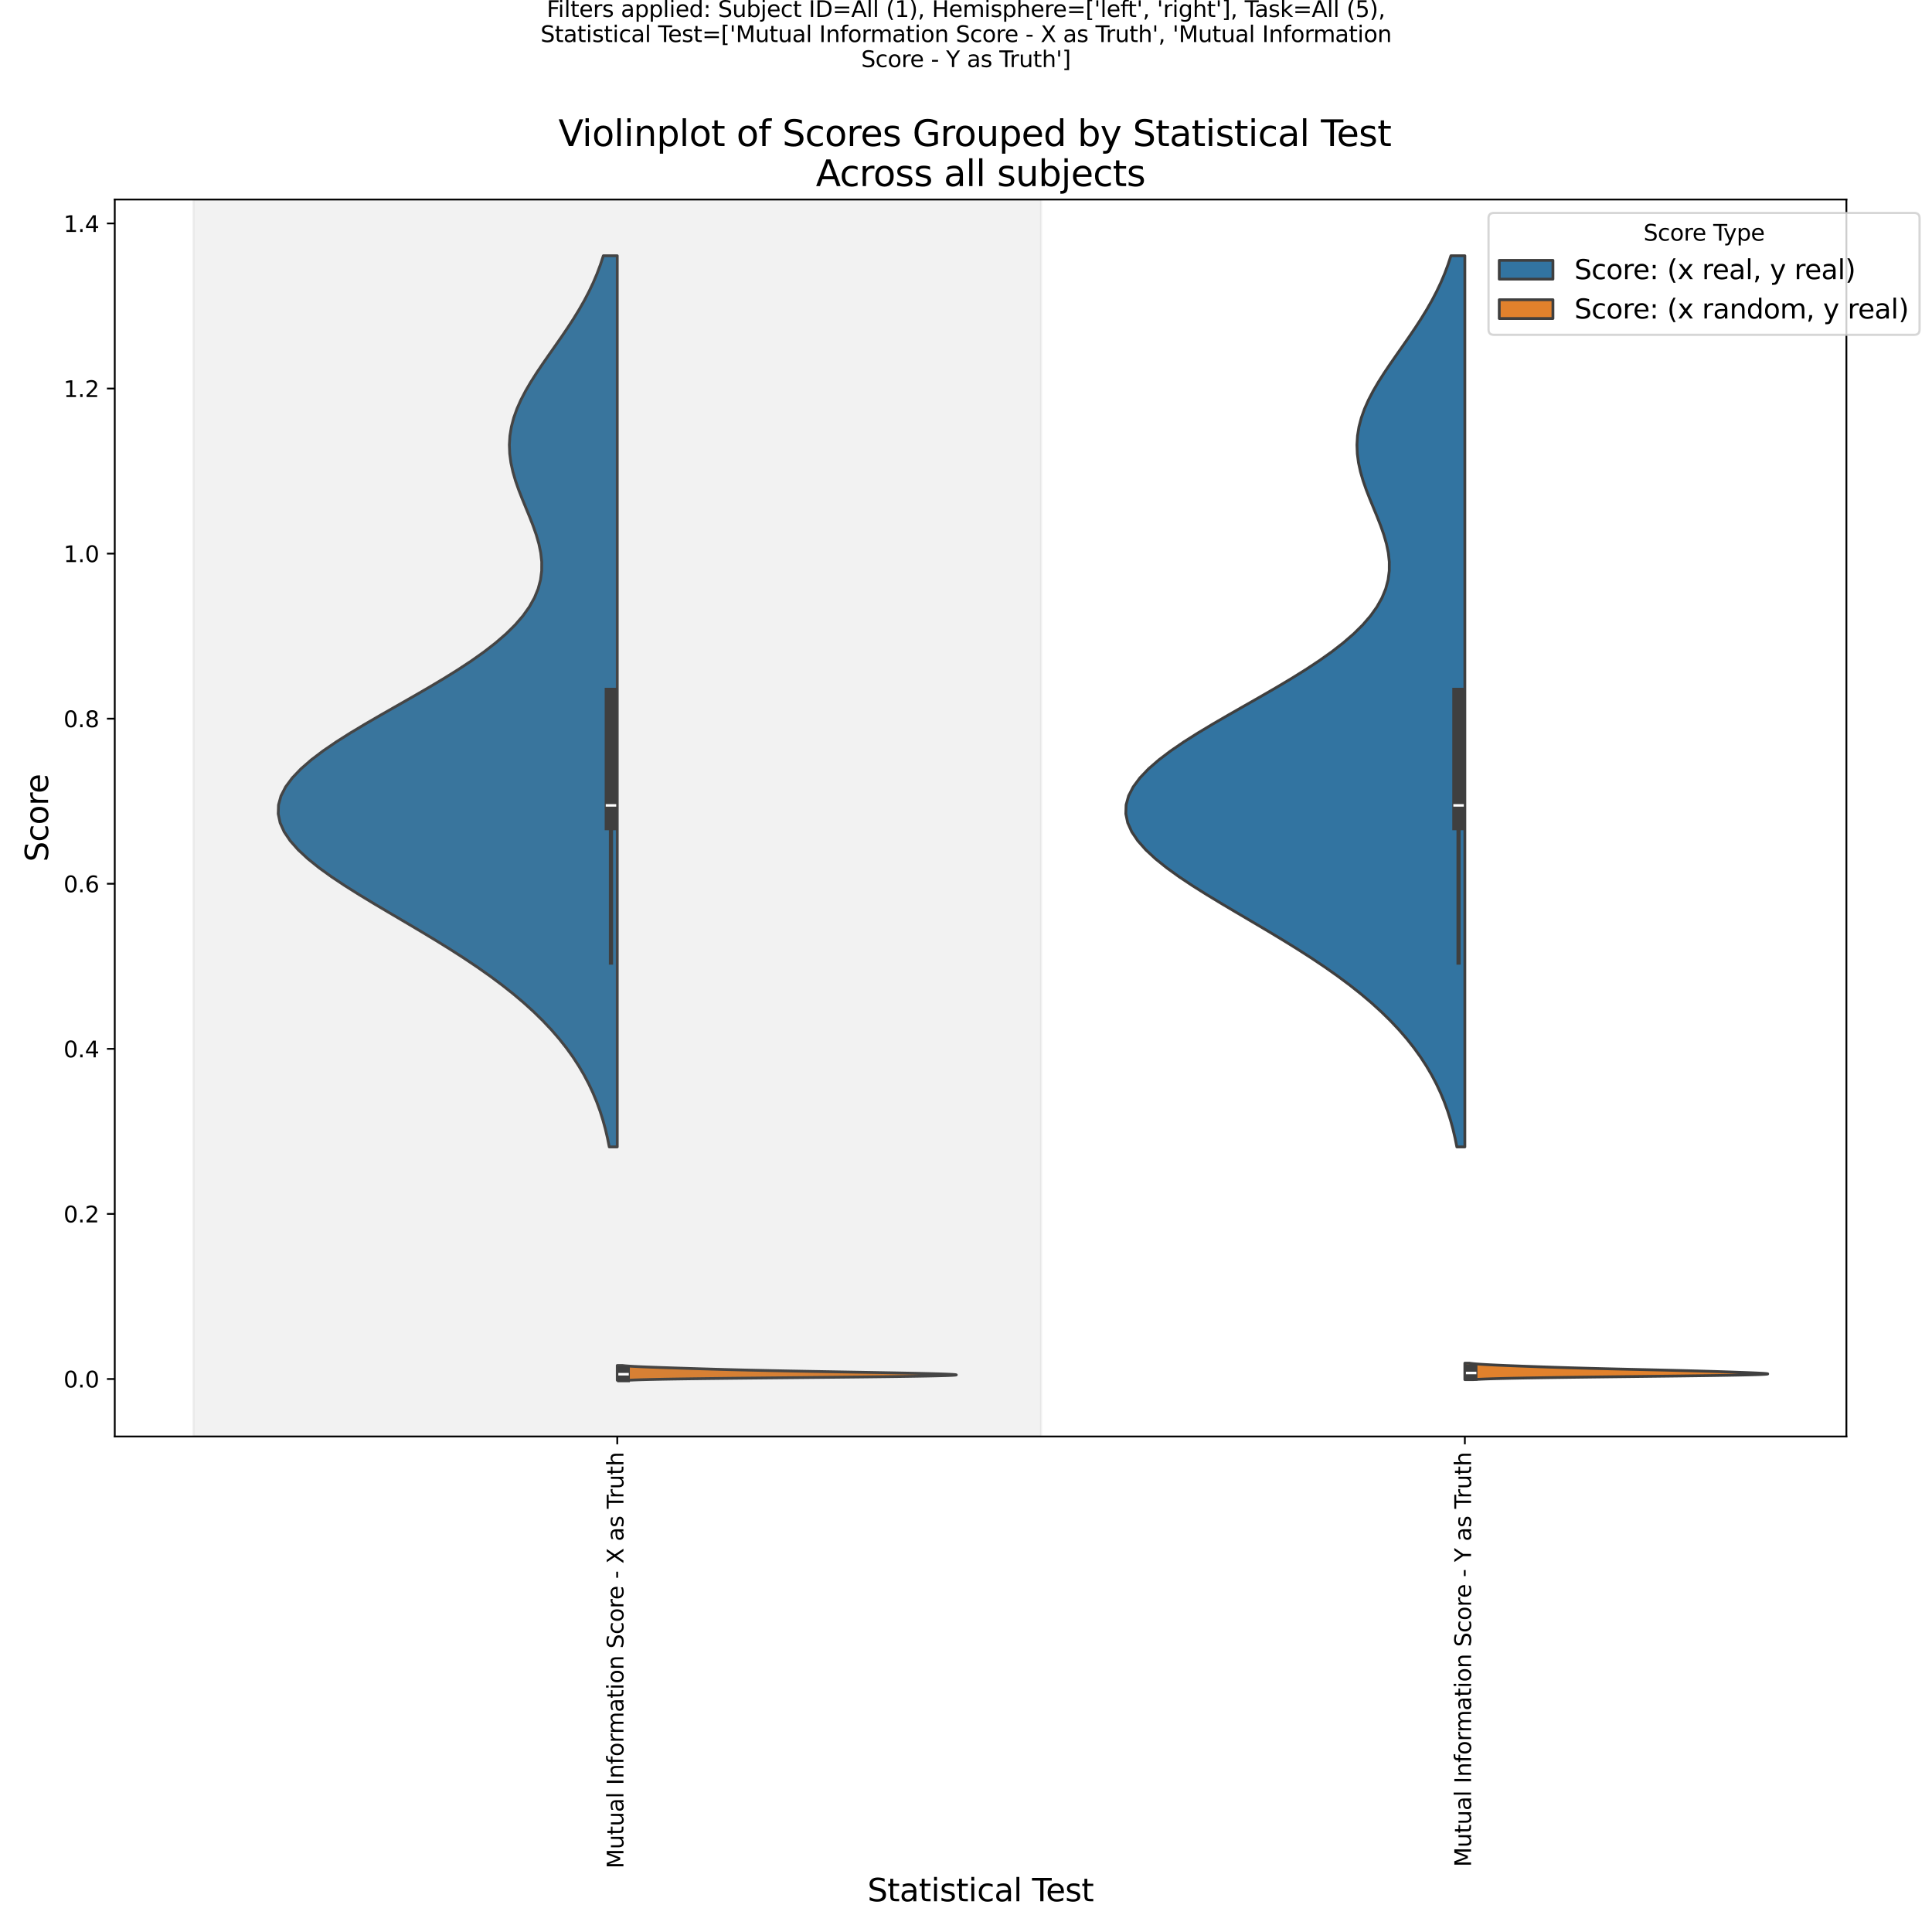 <?xml version="1.0" encoding="utf-8" standalone="no"?>
<!DOCTYPE svg PUBLIC "-//W3C//DTD SVG 1.1//EN"
  "http://www.w3.org/Graphics/SVG/1.1/DTD/svg11.dtd">
<svg xmlns:xlink="http://www.w3.org/1999/xlink" width="864pt" height="864pt" viewBox="0 0 864 864" xmlns="http://www.w3.org/2000/svg" version="1.1">
 <defs>
  <style type="text/css">*{stroke-linejoin: round; stroke-linecap: butt}</style>
 </defs>
 <g id="figure_1">
  <g id="patch_1">
   <path d="M 0 864 
L 864 864 
L 864 0 
L 0 0 
z
" style="fill: #ffffff"/>
  </g>
  <g id="axes_1">
   <g id="patch_2">
    <path d="M 51.32 642.4 
L 825.72 642.4 
L 825.72 89.232 
L 51.32 89.232 
z
" style="fill: #ffffff"/>
   </g>
   <g id="PolyCollection_1">
    <defs>
     <path id="me2406db71a" d="M 276.043 -351.096 
L 272.466 -351.096 
L 271.656 -355.121 
L 270.705 -359.147 
L 269.597 -363.172 
L 268.317 -367.198 
L 266.849 -371.223 
L 265.179 -375.249 
L 263.29 -379.274 
L 261.169 -383.3 
L 258.801 -387.325 
L 256.174 -391.351 
L 253.274 -395.377 
L 250.088 -399.402 
L 246.606 -403.428 
L 242.817 -407.453 
L 238.711 -411.479 
L 234.281 -415.504 
L 229.523 -419.53 
L 224.438 -423.555 
L 219.028 -427.581 
L 213.306 -431.606 
L 207.291 -435.632 
L 201.011 -439.657 
L 194.505 -443.683 
L 187.823 -447.709 
L 181.028 -451.734 
L 174.193 -455.76 
L 167.405 -459.785 
L 160.758 -463.811 
L 154.355 -467.836 
L 148.307 -471.862 
L 142.721 -475.887 
L 137.708 -479.913 
L 133.371 -483.938 
L 129.802 -487.964 
L 127.082 -491.989 
L 125.275 -496.015 
L 124.425 -500.041 
L 124.555 -504.066 
L 125.667 -508.092 
L 127.74 -512.117 
L 130.731 -516.143 
L 134.58 -520.168 
L 139.206 -524.194 
L 144.517 -528.219 
L 150.407 -532.245 
L 156.764 -536.27 
L 163.472 -540.296 
L 170.412 -544.321 
L 177.467 -548.347 
L 184.527 -552.373 
L 191.486 -556.398 
L 198.245 -560.424 
L 204.718 -564.449 
L 210.824 -568.475 
L 216.497 -572.5 
L 221.678 -576.526 
L 226.323 -580.551 
L 230.396 -584.577 
L 233.872 -588.602 
L 236.739 -592.628 
L 238.995 -596.654 
L 240.649 -600.679 
L 241.721 -604.705 
L 242.243 -608.73 
L 242.257 -612.756 
L 241.815 -616.781 
L 240.979 -620.807 
L 239.818 -624.832 
L 238.408 -628.858 
L 236.833 -632.883 
L 235.174 -636.909 
L 233.519 -640.934 
L 231.948 -644.96 
L 230.54 -648.986 
L 229.365 -653.011 
L 228.484 -657.037 
L 227.947 -661.062 
L 227.79 -665.088 
L 228.035 -669.113 
L 228.689 -673.139 
L 229.747 -677.164 
L 231.187 -681.19 
L 232.979 -685.215 
L 235.08 -689.241 
L 237.439 -693.266 
L 240.002 -697.292 
L 242.71 -701.318 
L 245.504 -705.343 
L 248.327 -709.369 
L 251.127 -713.394 
L 253.856 -717.42 
L 256.472 -721.445 
L 258.944 -725.471 
L 261.245 -729.496 
L 263.357 -733.522 
L 265.272 -737.547 
L 266.984 -741.573 
L 268.496 -745.598 
L 269.815 -749.624 
L 276.043 -749.624 
L 276.043 -749.624 
L 276.043 -745.598 
L 276.043 -741.573 
L 276.043 -737.547 
L 276.043 -733.522 
L 276.043 -729.496 
L 276.043 -725.471 
L 276.043 -721.445 
L 276.043 -717.42 
L 276.043 -713.394 
L 276.043 -709.369 
L 276.043 -705.343 
L 276.043 -701.318 
L 276.043 -697.292 
L 276.043 -693.266 
L 276.043 -689.241 
L 276.043 -685.215 
L 276.043 -681.19 
L 276.043 -677.164 
L 276.043 -673.139 
L 276.043 -669.113 
L 276.043 -665.088 
L 276.043 -661.062 
L 276.043 -657.037 
L 276.043 -653.011 
L 276.043 -648.986 
L 276.043 -644.96 
L 276.043 -640.934 
L 276.043 -636.909 
L 276.043 -632.883 
L 276.043 -628.858 
L 276.043 -624.832 
L 276.043 -620.807 
L 276.043 -616.781 
L 276.043 -612.756 
L 276.043 -608.73 
L 276.043 -604.705 
L 276.043 -600.679 
L 276.043 -596.654 
L 276.043 -592.628 
L 276.043 -588.602 
L 276.043 -584.577 
L 276.043 -580.551 
L 276.043 -576.526 
L 276.043 -572.5 
L 276.043 -568.475 
L 276.043 -564.449 
L 276.043 -560.424 
L 276.043 -556.398 
L 276.043 -552.373 
L 276.043 -548.347 
L 276.043 -544.321 
L 276.043 -540.296 
L 276.043 -536.27 
L 276.043 -532.245 
L 276.043 -528.219 
L 276.043 -524.194 
L 276.043 -520.168 
L 276.043 -516.143 
L 276.043 -512.117 
L 276.043 -508.092 
L 276.043 -504.066 
L 276.043 -500.041 
L 276.043 -496.015 
L 276.043 -491.989 
L 276.043 -487.964 
L 276.043 -483.938 
L 276.043 -479.913 
L 276.043 -475.887 
L 276.043 -471.862 
L 276.043 -467.836 
L 276.043 -463.811 
L 276.043 -459.785 
L 276.043 -455.76 
L 276.043 -451.734 
L 276.043 -447.709 
L 276.043 -443.683 
L 276.043 -439.657 
L 276.043 -435.632 
L 276.043 -431.606 
L 276.043 -427.581 
L 276.043 -423.555 
L 276.043 -419.53 
L 276.043 -415.504 
L 276.043 -411.479 
L 276.043 -407.453 
L 276.043 -403.428 
L 276.043 -399.402 
L 276.043 -395.377 
L 276.043 -391.351 
L 276.043 -387.325 
L 276.043 -383.3 
L 276.043 -379.274 
L 276.043 -375.249 
L 276.043 -371.223 
L 276.043 -367.198 
L 276.043 -363.172 
L 276.043 -359.147 
L 276.043 -355.121 
L 276.043 -351.096 
z
" style="stroke: #3f3f3f; stroke-width: 1.25"/>
    </defs>
    <g clip-path="url(#p965b1c3b8d)">
     <use xlink:href="#me2406db71a" x="0" y="864" style="fill: #3274a1; stroke: #3f3f3f; stroke-width: 1.25"/>
    </g>
   </g>
   <g id="PolyCollection_2">
    <defs>
     <path id="mbe39c74618" d="M 280.991 -246.744 
L 276.043 -246.744 
L 276.043 -246.811 
L 276.043 -246.877 
L 276.043 -246.944 
L 276.043 -247.011 
L 276.043 -247.077 
L 276.043 -247.144 
L 276.043 -247.211 
L 276.043 -247.278 
L 276.043 -247.344 
L 276.043 -247.411 
L 276.043 -247.478 
L 276.043 -247.544 
L 276.043 -247.611 
L 276.043 -247.678 
L 276.043 -247.744 
L 276.043 -247.811 
L 276.043 -247.878 
L 276.043 -247.944 
L 276.043 -248.011 
L 276.043 -248.078 
L 276.043 -248.145 
L 276.043 -248.211 
L 276.043 -248.278 
L 276.043 -248.345 
L 276.043 -248.411 
L 276.043 -248.478 
L 276.043 -248.545 
L 276.043 -248.611 
L 276.043 -248.678 
L 276.043 -248.745 
L 276.043 -248.812 
L 276.043 -248.878 
L 276.043 -248.945 
L 276.043 -249.012 
L 276.043 -249.078 
L 276.043 -249.145 
L 276.043 -249.212 
L 276.043 -249.278 
L 276.043 -249.345 
L 276.043 -249.412 
L 276.043 -249.478 
L 276.043 -249.545 
L 276.043 -249.612 
L 276.043 -249.679 
L 276.043 -249.745 
L 276.043 -249.812 
L 276.043 -249.879 
L 276.043 -249.945 
L 276.043 -250.012 
L 276.043 -250.079 
L 276.043 -250.145 
L 276.043 -250.212 
L 276.043 -250.279 
L 276.043 -250.345 
L 276.043 -250.412 
L 276.043 -250.479 
L 276.043 -250.546 
L 276.043 -250.612 
L 276.043 -250.679 
L 276.043 -250.746 
L 276.043 -250.812 
L 276.043 -250.879 
L 276.043 -250.946 
L 276.043 -251.012 
L 276.043 -251.079 
L 276.043 -251.146 
L 276.043 -251.213 
L 276.043 -251.279 
L 276.043 -251.346 
L 276.043 -251.413 
L 276.043 -251.479 
L 276.043 -251.546 
L 276.043 -251.613 
L 276.043 -251.679 
L 276.043 -251.746 
L 276.043 -251.813 
L 276.043 -251.879 
L 276.043 -251.946 
L 276.043 -252.013 
L 276.043 -252.08 
L 276.043 -252.146 
L 276.043 -252.213 
L 276.043 -252.28 
L 276.043 -252.346 
L 276.043 -252.413 
L 276.043 -252.48 
L 276.043 -252.546 
L 276.043 -252.613 
L 276.043 -252.68 
L 276.043 -252.746 
L 276.043 -252.813 
L 276.043 -252.88 
L 276.043 -252.947 
L 276.043 -253.013 
L 276.043 -253.08 
L 276.043 -253.147 
L 276.043 -253.213 
L 276.043 -253.28 
L 276.043 -253.347 
L 278.341 -253.347 
L 278.341 -253.347 
L 278.9 -253.28 
L 279.559 -253.213 
L 280.325 -253.147 
L 281.207 -253.08 
L 282.209 -253.013 
L 283.335 -252.947 
L 284.585 -252.88 
L 285.958 -252.813 
L 287.449 -252.746 
L 289.05 -252.68 
L 290.753 -252.613 
L 292.545 -252.546 
L 294.415 -252.48 
L 296.348 -252.413 
L 298.333 -252.346 
L 300.357 -252.28 
L 302.41 -252.213 
L 304.485 -252.146 
L 306.575 -252.08 
L 308.68 -252.013 
L 310.801 -251.946 
L 312.942 -251.879 
L 315.11 -251.813 
L 317.315 -251.746 
L 319.567 -251.679 
L 321.879 -251.613 
L 324.262 -251.546 
L 326.728 -251.479 
L 329.287 -251.413 
L 331.948 -251.346 
L 334.717 -251.279 
L 337.599 -251.213 
L 340.595 -251.146 
L 343.705 -251.079 
L 346.927 -251.012 
L 350.256 -250.946 
L 353.686 -250.879 
L 357.208 -250.812 
L 360.814 -250.746 
L 364.492 -250.679 
L 368.231 -250.612 
L 372.016 -250.546 
L 375.834 -250.479 
L 379.668 -250.412 
L 383.5 -250.345 
L 387.312 -250.279 
L 391.082 -250.212 
L 394.789 -250.145 
L 398.411 -250.079 
L 401.923 -250.012 
L 405.302 -249.945 
L 408.524 -249.879 
L 411.566 -249.812 
L 414.404 -249.745 
L 417.017 -249.679 
L 419.385 -249.612 
L 421.49 -249.545 
L 423.313 -249.478 
L 424.839 -249.412 
L 426.052 -249.345 
L 426.937 -249.278 
L 427.479 -249.212 
L 427.662 -249.145 
L 427.47 -249.078 
L 426.887 -249.012 
L 425.896 -248.945 
L 424.48 -248.878 
L 422.622 -248.812 
L 420.309 -248.745 
L 417.527 -248.678 
L 414.27 -248.611 
L 410.536 -248.545 
L 406.33 -248.478 
L 401.664 -248.411 
L 396.561 -248.345 
L 391.053 -248.278 
L 385.182 -248.211 
L 378.998 -248.145 
L 372.561 -248.078 
L 365.938 -248.011 
L 359.202 -247.944 
L 352.427 -247.878 
L 345.691 -247.811 
L 339.068 -247.744 
L 332.63 -247.678 
L 326.441 -247.611 
L 320.56 -247.544 
L 315.033 -247.478 
L 309.898 -247.411 
L 305.18 -247.344 
L 300.894 -247.278 
L 297.046 -247.211 
L 293.629 -247.144 
L 290.629 -247.077 
L 288.026 -247.011 
L 285.792 -246.944 
L 283.897 -246.877 
L 282.308 -246.811 
L 280.991 -246.744 
z
" style="stroke: #3f3f3f; stroke-width: 1.25"/>
    </defs>
    <g clip-path="url(#p965b1c3b8d)">
     <use xlink:href="#mbe39c74618" x="0" y="864" style="fill: #e1812c; stroke: #3f3f3f; stroke-width: 1.25"/>
    </g>
   </g>
   <g id="PolyCollection_3">
    <defs>
     <path id="m3653247457" d="M 655.089 -351.096 
L 651.512 -351.096 
L 650.702 -355.121 
L 649.751 -359.147 
L 648.643 -363.172 
L 647.363 -367.198 
L 645.895 -371.223 
L 644.225 -375.249 
L 642.336 -379.274 
L 640.215 -383.3 
L 637.848 -387.325 
L 635.22 -391.351 
L 632.32 -395.377 
L 629.135 -399.402 
L 625.652 -403.428 
L 621.863 -407.453 
L 617.757 -411.479 
L 613.327 -415.504 
L 608.57 -419.53 
L 603.484 -423.555 
L 598.074 -427.581 
L 592.352 -431.606 
L 586.337 -435.632 
L 580.057 -439.657 
L 573.551 -443.683 
L 566.869 -447.709 
L 560.074 -451.734 
L 553.239 -455.76 
L 546.451 -459.785 
L 539.804 -463.811 
L 533.402 -467.836 
L 527.353 -471.862 
L 521.767 -475.887 
L 516.754 -479.913 
L 512.417 -483.938 
L 508.848 -487.964 
L 506.128 -491.989 
L 504.321 -496.015 
L 503.471 -500.041 
L 503.601 -504.066 
L 504.713 -508.092 
L 506.786 -512.117 
L 509.778 -516.143 
L 513.626 -520.168 
L 518.253 -524.194 
L 523.563 -528.219 
L 529.453 -532.245 
L 535.811 -536.27 
L 542.518 -540.296 
L 549.458 -544.321 
L 556.513 -548.347 
L 563.573 -552.373 
L 570.532 -556.398 
L 577.291 -560.424 
L 583.764 -564.449 
L 589.87 -568.475 
L 595.543 -572.5 
L 600.724 -576.526 
L 605.369 -580.551 
L 609.442 -584.577 
L 612.918 -588.602 
L 615.785 -592.628 
L 618.041 -596.654 
L 619.695 -600.679 
L 620.767 -604.705 
L 621.289 -608.73 
L 621.303 -612.756 
L 620.861 -616.781 
L 620.025 -620.807 
L 618.864 -624.832 
L 617.454 -628.858 
L 615.879 -632.883 
L 614.221 -636.909 
L 612.565 -640.934 
L 610.994 -644.96 
L 609.586 -648.986 
L 608.411 -653.011 
L 607.53 -657.037 
L 606.993 -661.062 
L 606.836 -665.088 
L 607.081 -669.113 
L 607.735 -673.139 
L 608.793 -677.164 
L 610.234 -681.19 
L 612.025 -685.215 
L 614.126 -689.241 
L 616.485 -693.266 
L 619.048 -697.292 
L 621.756 -701.318 
L 624.55 -705.343 
L 627.373 -709.369 
L 630.173 -713.394 
L 632.902 -717.42 
L 635.518 -721.445 
L 637.99 -725.471 
L 640.291 -729.496 
L 642.404 -733.522 
L 644.318 -737.547 
L 646.03 -741.573 
L 647.542 -745.598 
L 648.862 -749.624 
L 655.089 -749.624 
L 655.089 -749.624 
L 655.089 -745.598 
L 655.089 -741.573 
L 655.089 -737.547 
L 655.089 -733.522 
L 655.089 -729.496 
L 655.089 -725.471 
L 655.089 -721.445 
L 655.089 -717.42 
L 655.089 -713.394 
L 655.089 -709.369 
L 655.089 -705.343 
L 655.089 -701.318 
L 655.089 -697.292 
L 655.089 -693.266 
L 655.089 -689.241 
L 655.089 -685.215 
L 655.089 -681.19 
L 655.089 -677.164 
L 655.089 -673.139 
L 655.089 -669.113 
L 655.089 -665.088 
L 655.089 -661.062 
L 655.089 -657.037 
L 655.089 -653.011 
L 655.089 -648.986 
L 655.089 -644.96 
L 655.089 -640.934 
L 655.089 -636.909 
L 655.089 -632.883 
L 655.089 -628.858 
L 655.089 -624.832 
L 655.089 -620.807 
L 655.089 -616.781 
L 655.089 -612.756 
L 655.089 -608.73 
L 655.089 -604.705 
L 655.089 -600.679 
L 655.089 -596.654 
L 655.089 -592.628 
L 655.089 -588.602 
L 655.089 -584.577 
L 655.089 -580.551 
L 655.089 -576.526 
L 655.089 -572.5 
L 655.089 -568.475 
L 655.089 -564.449 
L 655.089 -560.424 
L 655.089 -556.398 
L 655.089 -552.373 
L 655.089 -548.347 
L 655.089 -544.321 
L 655.089 -540.296 
L 655.089 -536.27 
L 655.089 -532.245 
L 655.089 -528.219 
L 655.089 -524.194 
L 655.089 -520.168 
L 655.089 -516.143 
L 655.089 -512.117 
L 655.089 -508.092 
L 655.089 -504.066 
L 655.089 -500.041 
L 655.089 -496.015 
L 655.089 -491.989 
L 655.089 -487.964 
L 655.089 -483.938 
L 655.089 -479.913 
L 655.089 -475.887 
L 655.089 -471.862 
L 655.089 -467.836 
L 655.089 -463.811 
L 655.089 -459.785 
L 655.089 -455.76 
L 655.089 -451.734 
L 655.089 -447.709 
L 655.089 -443.683 
L 655.089 -439.657 
L 655.089 -435.632 
L 655.089 -431.606 
L 655.089 -427.581 
L 655.089 -423.555 
L 655.089 -419.53 
L 655.089 -415.504 
L 655.089 -411.479 
L 655.089 -407.453 
L 655.089 -403.428 
L 655.089 -399.402 
L 655.089 -395.377 
L 655.089 -391.351 
L 655.089 -387.325 
L 655.089 -383.3 
L 655.089 -379.274 
L 655.089 -375.249 
L 655.089 -371.223 
L 655.089 -367.198 
L 655.089 -363.172 
L 655.089 -359.147 
L 655.089 -355.121 
L 655.089 -351.096 
z
" style="stroke: #3f3f3f; stroke-width: 1.25"/>
    </defs>
    <g clip-path="url(#p965b1c3b8d)">
     <use xlink:href="#m3653247457" x="0" y="864" style="fill: #3274a1; stroke: #3f3f3f; stroke-width: 1.25"/>
    </g>
   </g>
   <g id="PolyCollection_4">
    <defs>
     <path id="md403ba15ae" d="M 658.874 -247.016 
L 655.089 -247.016 
L 655.089 -247.091 
L 655.089 -247.165 
L 655.089 -247.239 
L 655.089 -247.314 
L 655.089 -247.388 
L 655.089 -247.463 
L 655.089 -247.537 
L 655.089 -247.612 
L 655.089 -247.686 
L 655.089 -247.761 
L 655.089 -247.835 
L 655.089 -247.91 
L 655.089 -247.984 
L 655.089 -248.058 
L 655.089 -248.133 
L 655.089 -248.207 
L 655.089 -248.282 
L 655.089 -248.356 
L 655.089 -248.431 
L 655.089 -248.505 
L 655.089 -248.58 
L 655.089 -248.654 
L 655.089 -248.729 
L 655.089 -248.803 
L 655.089 -248.877 
L 655.089 -248.952 
L 655.089 -249.026 
L 655.089 -249.101 
L 655.089 -249.175 
L 655.089 -249.25 
L 655.089 -249.324 
L 655.089 -249.399 
L 655.089 -249.473 
L 655.089 -249.547 
L 655.089 -249.622 
L 655.089 -249.696 
L 655.089 -249.771 
L 655.089 -249.845 
L 655.089 -249.92 
L 655.089 -249.994 
L 655.089 -250.069 
L 655.089 -250.143 
L 655.089 -250.218 
L 655.089 -250.292 
L 655.089 -250.366 
L 655.089 -250.441 
L 655.089 -250.515 
L 655.089 -250.59 
L 655.089 -250.664 
L 655.089 -250.739 
L 655.089 -250.813 
L 655.089 -250.888 
L 655.089 -250.962 
L 655.089 -251.036 
L 655.089 -251.111 
L 655.089 -251.185 
L 655.089 -251.26 
L 655.089 -251.334 
L 655.089 -251.409 
L 655.089 -251.483 
L 655.089 -251.558 
L 655.089 -251.632 
L 655.089 -251.707 
L 655.089 -251.781 
L 655.089 -251.855 
L 655.089 -251.93 
L 655.089 -252.004 
L 655.089 -252.079 
L 655.089 -252.153 
L 655.089 -252.228 
L 655.089 -252.302 
L 655.089 -252.377 
L 655.089 -252.451 
L 655.089 -252.525 
L 655.089 -252.6 
L 655.089 -252.674 
L 655.089 -252.749 
L 655.089 -252.823 
L 655.089 -252.898 
L 655.089 -252.972 
L 655.089 -253.047 
L 655.089 -253.121 
L 655.089 -253.196 
L 655.089 -253.27 
L 655.089 -253.344 
L 655.089 -253.419 
L 655.089 -253.493 
L 655.089 -253.568 
L 655.089 -253.642 
L 655.089 -253.717 
L 655.089 -253.791 
L 655.089 -253.866 
L 655.089 -253.94 
L 655.089 -254.014 
L 655.089 -254.089 
L 655.089 -254.163 
L 655.089 -254.238 
L 655.089 -254.312 
L 655.089 -254.387 
L 657.133 -254.387 
L 657.133 -254.387 
L 657.631 -254.312 
L 658.218 -254.238 
L 658.9 -254.163 
L 659.686 -254.089 
L 660.579 -254.014 
L 661.584 -253.94 
L 662.7 -253.866 
L 663.927 -253.791 
L 665.262 -253.717 
L 666.7 -253.642 
L 668.233 -253.568 
L 669.853 -253.493 
L 671.551 -253.419 
L 673.316 -253.344 
L 675.141 -253.27 
L 677.016 -253.196 
L 678.935 -253.121 
L 680.893 -253.047 
L 682.887 -252.972 
L 684.917 -252.898 
L 686.984 -252.823 
L 689.093 -252.749 
L 691.249 -252.674 
L 693.459 -252.6 
L 695.731 -252.525 
L 698.071 -252.451 
L 700.486 -252.377 
L 702.983 -252.302 
L 705.566 -252.228 
L 708.236 -252.153 
L 710.995 -252.079 
L 713.839 -252.004 
L 716.764 -251.93 
L 719.763 -251.855 
L 722.825 -251.781 
L 725.939 -251.707 
L 729.091 -251.632 
L 732.266 -251.558 
L 735.447 -251.483 
L 738.617 -251.409 
L 741.76 -251.334 
L 744.859 -251.26 
L 747.9 -251.185 
L 750.87 -251.111 
L 753.759 -251.036 
L 756.56 -250.962 
L 759.269 -250.888 
L 761.887 -250.813 
L 764.414 -250.739 
L 766.857 -250.664 
L 769.221 -250.59 
L 771.513 -250.515 
L 773.737 -250.441 
L 775.898 -250.366 
L 777.993 -250.292 
L 780.015 -250.218 
L 781.95 -250.143 
L 783.779 -250.069 
L 785.474 -249.994 
L 786.998 -249.92 
L 788.312 -249.845 
L 789.37 -249.771 
L 790.122 -249.696 
L 790.52 -249.622 
L 790.515 -249.547 
L 790.064 -249.473 
L 789.126 -249.399 
L 787.673 -249.324 
L 785.683 -249.25 
L 783.144 -249.175 
L 780.057 -249.101 
L 776.434 -249.026 
L 772.299 -248.952 
L 767.684 -248.877 
L 762.636 -248.803 
L 757.206 -248.729 
L 751.456 -248.654 
L 745.454 -248.58 
L 739.27 -248.505 
L 732.979 -248.431 
L 726.655 -248.356 
L 720.372 -248.282 
L 714.2 -248.207 
L 708.205 -248.133 
L 702.445 -248.058 
L 696.972 -247.984 
L 691.829 -247.91 
L 687.047 -247.835 
L 682.65 -247.761 
L 678.65 -247.686 
L 675.053 -247.612 
L 671.852 -247.537 
L 669.035 -247.463 
L 666.583 -247.388 
L 664.473 -247.314 
L 662.678 -247.239 
L 661.167 -247.165 
L 659.909 -247.091 
L 658.874 -247.016 
z
" style="stroke: #3f3f3f; stroke-width: 1.25"/>
    </defs>
    <g clip-path="url(#p965b1c3b8d)">
     <use xlink:href="#md403ba15ae" x="0" y="864" style="fill: #e1812c; stroke: #3f3f3f; stroke-width: 1.25"/>
    </g>
   </g>
   <g id="patch_3">
    <path d="M 276.043 616.693 
L 276.043 616.693 
L 276.043 616.693 
L 276.043 616.693 
z
" clip-path="url(#p965b1c3b8d)" style="fill: #3274a1; stroke: #3f3f3f; stroke-width: 1.25; stroke-linejoin: miter"/>
   </g>
   <g id="patch_4">
    <path d="M 276.043 616.693 
L 276.043 616.693 
L 276.043 616.693 
L 276.043 616.693 
z
" clip-path="url(#p965b1c3b8d)" style="fill: #e1812c; stroke: #3f3f3f; stroke-width: 1.25; stroke-linejoin: miter"/>
   </g>
   <g id="patch_5">
    <path d="M 86.52 642.4 
L 465.566 642.4 
L 465.566 89.232 
L 86.52 89.232 
z
" clip-path="url(#p965b1c3b8d)" style="fill: #808080; opacity: 0.1; stroke: #808080; stroke-linejoin: miter"/>
   </g>
   <g id="matplotlib.axis_1">
    <g id="xtick_1">
     <g id="line2d_1">
      <defs>
       <path id="m0c87239288" d="M 0 0 
L 0 3.5 
" style="stroke: #000000; stroke-width: 0.8"/>
      </defs>
      <g>
       <use xlink:href="#m0c87239288" x="276.043" y="642.4" style="stroke: #000000; stroke-width: 0.8"/>
      </g>
     </g>
     <g id="text_1">
      <!-- Mutual Information Score - X as Truth -->
      <g transform="translate(278.802 835.623) rotate(-90) scale(0.1 -0.1)">
       <defs>
        <path id="DejaVuSans-4d" d="M 628 4666 
L 1569 4666 
L 2759 1491 
L 3956 4666 
L 4897 4666 
L 4897 0 
L 4281 0 
L 4281 4097 
L 3078 897 
L 2444 897 
L 1241 4097 
L 1241 0 
L 628 0 
L 628 4666 
z
" transform="scale(0.016)"/>
        <path id="DejaVuSans-75" d="M 544 1381 
L 544 3500 
L 1119 3500 
L 1119 1403 
Q 1119 906 1312 657 
Q 1506 409 1894 409 
Q 2359 409 2629 706 
Q 2900 1003 2900 1516 
L 2900 3500 
L 3475 3500 
L 3475 0 
L 2900 0 
L 2900 538 
Q 2691 219 2414 64 
Q 2138 -91 1772 -91 
Q 1169 -91 856 284 
Q 544 659 544 1381 
z
M 1991 3584 
L 1991 3584 
z
" transform="scale(0.016)"/>
        <path id="DejaVuSans-74" d="M 1172 4494 
L 1172 3500 
L 2356 3500 
L 2356 3053 
L 1172 3053 
L 1172 1153 
Q 1172 725 1289 603 
Q 1406 481 1766 481 
L 2356 481 
L 2356 0 
L 1766 0 
Q 1100 0 847 248 
Q 594 497 594 1153 
L 594 3053 
L 172 3053 
L 172 3500 
L 594 3500 
L 594 4494 
L 1172 4494 
z
" transform="scale(0.016)"/>
        <path id="DejaVuSans-61" d="M 2194 1759 
Q 1497 1759 1228 1600 
Q 959 1441 959 1056 
Q 959 750 1161 570 
Q 1363 391 1709 391 
Q 2188 391 2477 730 
Q 2766 1069 2766 1631 
L 2766 1759 
L 2194 1759 
z
M 3341 1997 
L 3341 0 
L 2766 0 
L 2766 531 
Q 2569 213 2275 61 
Q 1981 -91 1556 -91 
Q 1019 -91 701 211 
Q 384 513 384 1019 
Q 384 1609 779 1909 
Q 1175 2209 1959 2209 
L 2766 2209 
L 2766 2266 
Q 2766 2663 2505 2880 
Q 2244 3097 1772 3097 
Q 1472 3097 1187 3025 
Q 903 2953 641 2809 
L 641 3341 
Q 956 3463 1253 3523 
Q 1550 3584 1831 3584 
Q 2591 3584 2966 3190 
Q 3341 2797 3341 1997 
z
" transform="scale(0.016)"/>
        <path id="DejaVuSans-6c" d="M 603 4863 
L 1178 4863 
L 1178 0 
L 603 0 
L 603 4863 
z
" transform="scale(0.016)"/>
        <path id="DejaVuSans-20" transform="scale(0.016)"/>
        <path id="DejaVuSans-49" d="M 628 4666 
L 1259 4666 
L 1259 0 
L 628 0 
L 628 4666 
z
" transform="scale(0.016)"/>
        <path id="DejaVuSans-6e" d="M 3513 2113 
L 3513 0 
L 2938 0 
L 2938 2094 
Q 2938 2591 2744 2837 
Q 2550 3084 2163 3084 
Q 1697 3084 1428 2787 
Q 1159 2491 1159 1978 
L 1159 0 
L 581 0 
L 581 3500 
L 1159 3500 
L 1159 2956 
Q 1366 3272 1645 3428 
Q 1925 3584 2291 3584 
Q 2894 3584 3203 3211 
Q 3513 2838 3513 2113 
z
" transform="scale(0.016)"/>
        <path id="DejaVuSans-66" d="M 2375 4863 
L 2375 4384 
L 1825 4384 
Q 1516 4384 1395 4259 
Q 1275 4134 1275 3809 
L 1275 3500 
L 2222 3500 
L 2222 3053 
L 1275 3053 
L 1275 0 
L 697 0 
L 697 3053 
L 147 3053 
L 147 3500 
L 697 3500 
L 697 3744 
Q 697 4328 969 4595 
Q 1241 4863 1831 4863 
L 2375 4863 
z
" transform="scale(0.016)"/>
        <path id="DejaVuSans-6f" d="M 1959 3097 
Q 1497 3097 1228 2736 
Q 959 2375 959 1747 
Q 959 1119 1226 758 
Q 1494 397 1959 397 
Q 2419 397 2687 759 
Q 2956 1122 2956 1747 
Q 2956 2369 2687 2733 
Q 2419 3097 1959 3097 
z
M 1959 3584 
Q 2709 3584 3137 3096 
Q 3566 2609 3566 1747 
Q 3566 888 3137 398 
Q 2709 -91 1959 -91 
Q 1206 -91 779 398 
Q 353 888 353 1747 
Q 353 2609 779 3096 
Q 1206 3584 1959 3584 
z
" transform="scale(0.016)"/>
        <path id="DejaVuSans-72" d="M 2631 2963 
Q 2534 3019 2420 3045 
Q 2306 3072 2169 3072 
Q 1681 3072 1420 2755 
Q 1159 2438 1159 1844 
L 1159 0 
L 581 0 
L 581 3500 
L 1159 3500 
L 1159 2956 
Q 1341 3275 1631 3429 
Q 1922 3584 2338 3584 
Q 2397 3584 2469 3576 
Q 2541 3569 2628 3553 
L 2631 2963 
z
" transform="scale(0.016)"/>
        <path id="DejaVuSans-6d" d="M 3328 2828 
Q 3544 3216 3844 3400 
Q 4144 3584 4550 3584 
Q 5097 3584 5394 3201 
Q 5691 2819 5691 2113 
L 5691 0 
L 5113 0 
L 5113 2094 
Q 5113 2597 4934 2840 
Q 4756 3084 4391 3084 
Q 3944 3084 3684 2787 
Q 3425 2491 3425 1978 
L 3425 0 
L 2847 0 
L 2847 2094 
Q 2847 2600 2669 2842 
Q 2491 3084 2119 3084 
Q 1678 3084 1418 2786 
Q 1159 2488 1159 1978 
L 1159 0 
L 581 0 
L 581 3500 
L 1159 3500 
L 1159 2956 
Q 1356 3278 1631 3431 
Q 1906 3584 2284 3584 
Q 2666 3584 2933 3390 
Q 3200 3197 3328 2828 
z
" transform="scale(0.016)"/>
        <path id="DejaVuSans-69" d="M 603 3500 
L 1178 3500 
L 1178 0 
L 603 0 
L 603 3500 
z
M 603 4863 
L 1178 4863 
L 1178 4134 
L 603 4134 
L 603 4863 
z
" transform="scale(0.016)"/>
        <path id="DejaVuSans-53" d="M 3425 4513 
L 3425 3897 
Q 3066 4069 2747 4153 
Q 2428 4238 2131 4238 
Q 1616 4238 1336 4038 
Q 1056 3838 1056 3469 
Q 1056 3159 1242 3001 
Q 1428 2844 1947 2747 
L 2328 2669 
Q 3034 2534 3370 2195 
Q 3706 1856 3706 1288 
Q 3706 609 3251 259 
Q 2797 -91 1919 -91 
Q 1588 -91 1214 -16 
Q 841 59 441 206 
L 441 856 
Q 825 641 1194 531 
Q 1563 422 1919 422 
Q 2459 422 2753 634 
Q 3047 847 3047 1241 
Q 3047 1584 2836 1778 
Q 2625 1972 2144 2069 
L 1759 2144 
Q 1053 2284 737 2584 
Q 422 2884 422 3419 
Q 422 4038 858 4394 
Q 1294 4750 2059 4750 
Q 2388 4750 2728 4690 
Q 3069 4631 3425 4513 
z
" transform="scale(0.016)"/>
        <path id="DejaVuSans-63" d="M 3122 3366 
L 3122 2828 
Q 2878 2963 2633 3030 
Q 2388 3097 2138 3097 
Q 1578 3097 1268 2742 
Q 959 2388 959 1747 
Q 959 1106 1268 751 
Q 1578 397 2138 397 
Q 2388 397 2633 464 
Q 2878 531 3122 666 
L 3122 134 
Q 2881 22 2623 -34 
Q 2366 -91 2075 -91 
Q 1284 -91 818 406 
Q 353 903 353 1747 
Q 353 2603 823 3093 
Q 1294 3584 2113 3584 
Q 2378 3584 2631 3529 
Q 2884 3475 3122 3366 
z
" transform="scale(0.016)"/>
        <path id="DejaVuSans-65" d="M 3597 1894 
L 3597 1613 
L 953 1613 
Q 991 1019 1311 708 
Q 1631 397 2203 397 
Q 2534 397 2845 478 
Q 3156 559 3463 722 
L 3463 178 
Q 3153 47 2828 -22 
Q 2503 -91 2169 -91 
Q 1331 -91 842 396 
Q 353 884 353 1716 
Q 353 2575 817 3079 
Q 1281 3584 2069 3584 
Q 2775 3584 3186 3129 
Q 3597 2675 3597 1894 
z
M 3022 2063 
Q 3016 2534 2758 2815 
Q 2500 3097 2075 3097 
Q 1594 3097 1305 2825 
Q 1016 2553 972 2059 
L 3022 2063 
z
" transform="scale(0.016)"/>
        <path id="DejaVuSans-2d" d="M 313 2009 
L 1997 2009 
L 1997 1497 
L 313 1497 
L 313 2009 
z
" transform="scale(0.016)"/>
        <path id="DejaVuSans-58" d="M 403 4666 
L 1081 4666 
L 2241 2931 
L 3406 4666 
L 4084 4666 
L 2584 2425 
L 4184 0 
L 3506 0 
L 2194 1984 
L 872 0 
L 191 0 
L 1856 2491 
L 403 4666 
z
" transform="scale(0.016)"/>
        <path id="DejaVuSans-73" d="M 2834 3397 
L 2834 2853 
Q 2591 2978 2328 3040 
Q 2066 3103 1784 3103 
Q 1356 3103 1142 2972 
Q 928 2841 928 2578 
Q 928 2378 1081 2264 
Q 1234 2150 1697 2047 
L 1894 2003 
Q 2506 1872 2764 1633 
Q 3022 1394 3022 966 
Q 3022 478 2636 193 
Q 2250 -91 1575 -91 
Q 1294 -91 989 -36 
Q 684 19 347 128 
L 347 722 
Q 666 556 975 473 
Q 1284 391 1588 391 
Q 1994 391 2212 530 
Q 2431 669 2431 922 
Q 2431 1156 2273 1281 
Q 2116 1406 1581 1522 
L 1381 1569 
Q 847 1681 609 1914 
Q 372 2147 372 2553 
Q 372 3047 722 3315 
Q 1072 3584 1716 3584 
Q 2034 3584 2315 3537 
Q 2597 3491 2834 3397 
z
" transform="scale(0.016)"/>
        <path id="DejaVuSans-54" d="M -19 4666 
L 3928 4666 
L 3928 4134 
L 2272 4134 
L 2272 0 
L 1638 0 
L 1638 4134 
L -19 4134 
L -19 4666 
z
" transform="scale(0.016)"/>
        <path id="DejaVuSans-68" d="M 3513 2113 
L 3513 0 
L 2938 0 
L 2938 2094 
Q 2938 2591 2744 2837 
Q 2550 3084 2163 3084 
Q 1697 3084 1428 2787 
Q 1159 2491 1159 1978 
L 1159 0 
L 581 0 
L 581 4863 
L 1159 4863 
L 1159 2956 
Q 1366 3272 1645 3428 
Q 1925 3584 2291 3584 
Q 2894 3584 3203 3211 
Q 3513 2838 3513 2113 
z
" transform="scale(0.016)"/>
       </defs>
       <use xlink:href="#DejaVuSans-4d"/>
       <use xlink:href="#DejaVuSans-75" x="86.279"/>
       <use xlink:href="#DejaVuSans-74" x="149.658"/>
       <use xlink:href="#DejaVuSans-75" x="188.867"/>
       <use xlink:href="#DejaVuSans-61" x="252.246"/>
       <use xlink:href="#DejaVuSans-6c" x="313.525"/>
       <use xlink:href="#DejaVuSans-20" x="341.309"/>
       <use xlink:href="#DejaVuSans-49" x="373.096"/>
       <use xlink:href="#DejaVuSans-6e" x="402.588"/>
       <use xlink:href="#DejaVuSans-66" x="465.967"/>
       <use xlink:href="#DejaVuSans-6f" x="501.172"/>
       <use xlink:href="#DejaVuSans-72" x="562.354"/>
       <use xlink:href="#DejaVuSans-6d" x="601.717"/>
       <use xlink:href="#DejaVuSans-61" x="699.129"/>
       <use xlink:href="#DejaVuSans-74" x="760.408"/>
       <use xlink:href="#DejaVuSans-69" x="799.617"/>
       <use xlink:href="#DejaVuSans-6f" x="827.4"/>
       <use xlink:href="#DejaVuSans-6e" x="888.582"/>
       <use xlink:href="#DejaVuSans-20" x="951.961"/>
       <use xlink:href="#DejaVuSans-53" x="983.748"/>
       <use xlink:href="#DejaVuSans-63" x="1047.225"/>
       <use xlink:href="#DejaVuSans-6f" x="1102.205"/>
       <use xlink:href="#DejaVuSans-72" x="1163.387"/>
       <use xlink:href="#DejaVuSans-65" x="1202.25"/>
       <use xlink:href="#DejaVuSans-20" x="1263.773"/>
       <use xlink:href="#DejaVuSans-2d" x="1295.561"/>
       <use xlink:href="#DejaVuSans-20" x="1331.645"/>
       <use xlink:href="#DejaVuSans-58" x="1363.432"/>
       <use xlink:href="#DejaVuSans-20" x="1431.938"/>
       <use xlink:href="#DejaVuSans-61" x="1463.725"/>
       <use xlink:href="#DejaVuSans-73" x="1525.004"/>
       <use xlink:href="#DejaVuSans-20" x="1577.104"/>
       <use xlink:href="#DejaVuSans-54" x="1608.891"/>
       <use xlink:href="#DejaVuSans-72" x="1655.225"/>
       <use xlink:href="#DejaVuSans-75" x="1696.338"/>
       <use xlink:href="#DejaVuSans-74" x="1759.717"/>
       <use xlink:href="#DejaVuSans-68" x="1798.926"/>
      </g>
     </g>
    </g>
    <g id="xtick_2">
     <g id="line2d_2">
      <g>
       <use xlink:href="#m0c87239288" x="655.089" y="642.4" style="stroke: #000000; stroke-width: 0.8"/>
      </g>
     </g>
     <g id="text_2">
      <!-- Mutual Information Score - Y as Truth -->
      <g transform="translate(657.849 834.881) rotate(-90) scale(0.1 -0.1)">
       <defs>
        <path id="DejaVuSans-59" d="M -13 4666 
L 666 4666 
L 1959 2747 
L 3244 4666 
L 3922 4666 
L 2272 2222 
L 2272 0 
L 1638 0 
L 1638 2222 
L -13 4666 
z
" transform="scale(0.016)"/>
       </defs>
       <use xlink:href="#DejaVuSans-4d"/>
       <use xlink:href="#DejaVuSans-75" x="86.279"/>
       <use xlink:href="#DejaVuSans-74" x="149.658"/>
       <use xlink:href="#DejaVuSans-75" x="188.867"/>
       <use xlink:href="#DejaVuSans-61" x="252.246"/>
       <use xlink:href="#DejaVuSans-6c" x="313.525"/>
       <use xlink:href="#DejaVuSans-20" x="341.309"/>
       <use xlink:href="#DejaVuSans-49" x="373.096"/>
       <use xlink:href="#DejaVuSans-6e" x="402.588"/>
       <use xlink:href="#DejaVuSans-66" x="465.967"/>
       <use xlink:href="#DejaVuSans-6f" x="501.172"/>
       <use xlink:href="#DejaVuSans-72" x="562.354"/>
       <use xlink:href="#DejaVuSans-6d" x="601.717"/>
       <use xlink:href="#DejaVuSans-61" x="699.129"/>
       <use xlink:href="#DejaVuSans-74" x="760.408"/>
       <use xlink:href="#DejaVuSans-69" x="799.617"/>
       <use xlink:href="#DejaVuSans-6f" x="827.4"/>
       <use xlink:href="#DejaVuSans-6e" x="888.582"/>
       <use xlink:href="#DejaVuSans-20" x="951.961"/>
       <use xlink:href="#DejaVuSans-53" x="983.748"/>
       <use xlink:href="#DejaVuSans-63" x="1047.225"/>
       <use xlink:href="#DejaVuSans-6f" x="1102.205"/>
       <use xlink:href="#DejaVuSans-72" x="1163.387"/>
       <use xlink:href="#DejaVuSans-65" x="1202.25"/>
       <use xlink:href="#DejaVuSans-20" x="1263.773"/>
       <use xlink:href="#DejaVuSans-2d" x="1295.561"/>
       <use xlink:href="#DejaVuSans-20" x="1331.645"/>
       <use xlink:href="#DejaVuSans-59" x="1363.432"/>
       <use xlink:href="#DejaVuSans-20" x="1424.516"/>
       <use xlink:href="#DejaVuSans-61" x="1456.303"/>
       <use xlink:href="#DejaVuSans-73" x="1517.582"/>
       <use xlink:href="#DejaVuSans-20" x="1569.682"/>
       <use xlink:href="#DejaVuSans-54" x="1601.469"/>
       <use xlink:href="#DejaVuSans-72" x="1647.803"/>
       <use xlink:href="#DejaVuSans-75" x="1688.916"/>
       <use xlink:href="#DejaVuSans-74" x="1752.295"/>
       <use xlink:href="#DejaVuSans-68" x="1791.504"/>
      </g>
     </g>
    </g>
    <g id="text_3">
     <!-- Statistical Test -->
     <g transform="translate(387.926 850.261) scale(0.14 -0.14)">
      <use xlink:href="#DejaVuSans-53"/>
      <use xlink:href="#DejaVuSans-74" x="63.477"/>
      <use xlink:href="#DejaVuSans-61" x="102.686"/>
      <use xlink:href="#DejaVuSans-74" x="163.965"/>
      <use xlink:href="#DejaVuSans-69" x="203.174"/>
      <use xlink:href="#DejaVuSans-73" x="230.957"/>
      <use xlink:href="#DejaVuSans-74" x="283.057"/>
      <use xlink:href="#DejaVuSans-69" x="322.266"/>
      <use xlink:href="#DejaVuSans-63" x="350.049"/>
      <use xlink:href="#DejaVuSans-61" x="405.029"/>
      <use xlink:href="#DejaVuSans-6c" x="466.309"/>
      <use xlink:href="#DejaVuSans-20" x="494.092"/>
      <use xlink:href="#DejaVuSans-54" x="525.879"/>
      <use xlink:href="#DejaVuSans-65" x="569.963"/>
      <use xlink:href="#DejaVuSans-73" x="631.486"/>
      <use xlink:href="#DejaVuSans-74" x="683.586"/>
     </g>
    </g>
   </g>
   <g id="matplotlib.axis_2">
    <g id="ytick_1">
     <g id="line2d_3">
      <defs>
       <path id="m340237163f" d="M 0 0 
L -3.5 0 
" style="stroke: #000000; stroke-width: 0.8"/>
      </defs>
      <g>
       <use xlink:href="#m340237163f" x="51.32" y="616.693" style="stroke: #000000; stroke-width: 0.8"/>
      </g>
     </g>
     <g id="text_4">
      <!-- 0.0 -->
      <g transform="translate(28.417 620.493) scale(0.1 -0.1)">
       <defs>
        <path id="DejaVuSans-30" d="M 2034 4250 
Q 1547 4250 1301 3770 
Q 1056 3291 1056 2328 
Q 1056 1369 1301 889 
Q 1547 409 2034 409 
Q 2525 409 2770 889 
Q 3016 1369 3016 2328 
Q 3016 3291 2770 3770 
Q 2525 4250 2034 4250 
z
M 2034 4750 
Q 2819 4750 3233 4129 
Q 3647 3509 3647 2328 
Q 3647 1150 3233 529 
Q 2819 -91 2034 -91 
Q 1250 -91 836 529 
Q 422 1150 422 2328 
Q 422 3509 836 4129 
Q 1250 4750 2034 4750 
z
" transform="scale(0.016)"/>
        <path id="DejaVuSans-2e" d="M 684 794 
L 1344 794 
L 1344 0 
L 684 0 
L 684 794 
z
" transform="scale(0.016)"/>
       </defs>
       <use xlink:href="#DejaVuSans-30"/>
       <use xlink:href="#DejaVuSans-2e" x="63.623"/>
       <use xlink:href="#DejaVuSans-30" x="95.41"/>
      </g>
     </g>
    </g>
    <g id="ytick_2">
     <g id="line2d_4">
      <g>
       <use xlink:href="#m340237163f" x="51.32" y="542.869" style="stroke: #000000; stroke-width: 0.8"/>
      </g>
     </g>
     <g id="text_5">
      <!-- 0.2 -->
      <g transform="translate(28.417 546.669) scale(0.1 -0.1)">
       <defs>
        <path id="DejaVuSans-32" d="M 1228 531 
L 3431 531 
L 3431 0 
L 469 0 
L 469 531 
Q 828 903 1448 1529 
Q 2069 2156 2228 2338 
Q 2531 2678 2651 2914 
Q 2772 3150 2772 3378 
Q 2772 3750 2511 3984 
Q 2250 4219 1831 4219 
Q 1534 4219 1204 4116 
Q 875 4013 500 3803 
L 500 4441 
Q 881 4594 1212 4672 
Q 1544 4750 1819 4750 
Q 2544 4750 2975 4387 
Q 3406 4025 3406 3419 
Q 3406 3131 3298 2873 
Q 3191 2616 2906 2266 
Q 2828 2175 2409 1742 
Q 1991 1309 1228 531 
z
" transform="scale(0.016)"/>
       </defs>
       <use xlink:href="#DejaVuSans-30"/>
       <use xlink:href="#DejaVuSans-2e" x="63.623"/>
       <use xlink:href="#DejaVuSans-32" x="95.41"/>
      </g>
     </g>
    </g>
    <g id="ytick_3">
     <g id="line2d_5">
      <g>
       <use xlink:href="#m340237163f" x="51.32" y="469.045" style="stroke: #000000; stroke-width: 0.8"/>
      </g>
     </g>
     <g id="text_6">
      <!-- 0.4 -->
      <g transform="translate(28.417 472.845) scale(0.1 -0.1)">
       <defs>
        <path id="DejaVuSans-34" d="M 2419 4116 
L 825 1625 
L 2419 1625 
L 2419 4116 
z
M 2253 4666 
L 3047 4666 
L 3047 1625 
L 3713 1625 
L 3713 1100 
L 3047 1100 
L 3047 0 
L 2419 0 
L 2419 1100 
L 313 1100 
L 313 1709 
L 2253 4666 
z
" transform="scale(0.016)"/>
       </defs>
       <use xlink:href="#DejaVuSans-30"/>
       <use xlink:href="#DejaVuSans-2e" x="63.623"/>
       <use xlink:href="#DejaVuSans-34" x="95.41"/>
      </g>
     </g>
    </g>
    <g id="ytick_4">
     <g id="line2d_6">
      <g>
       <use xlink:href="#m340237163f" x="51.32" y="395.221" style="stroke: #000000; stroke-width: 0.8"/>
      </g>
     </g>
     <g id="text_7">
      <!-- 0.6 -->
      <g transform="translate(28.417 399.021) scale(0.1 -0.1)">
       <defs>
        <path id="DejaVuSans-36" d="M 2113 2584 
Q 1688 2584 1439 2293 
Q 1191 2003 1191 1497 
Q 1191 994 1439 701 
Q 1688 409 2113 409 
Q 2538 409 2786 701 
Q 3034 994 3034 1497 
Q 3034 2003 2786 2293 
Q 2538 2584 2113 2584 
z
M 3366 4563 
L 3366 3988 
Q 3128 4100 2886 4159 
Q 2644 4219 2406 4219 
Q 1781 4219 1451 3797 
Q 1122 3375 1075 2522 
Q 1259 2794 1537 2939 
Q 1816 3084 2150 3084 
Q 2853 3084 3261 2657 
Q 3669 2231 3669 1497 
Q 3669 778 3244 343 
Q 2819 -91 2113 -91 
Q 1303 -91 875 529 
Q 447 1150 447 2328 
Q 447 3434 972 4092 
Q 1497 4750 2381 4750 
Q 2619 4750 2861 4703 
Q 3103 4656 3366 4563 
z
" transform="scale(0.016)"/>
       </defs>
       <use xlink:href="#DejaVuSans-30"/>
       <use xlink:href="#DejaVuSans-2e" x="63.623"/>
       <use xlink:href="#DejaVuSans-36" x="95.41"/>
      </g>
     </g>
    </g>
    <g id="ytick_5">
     <g id="line2d_7">
      <g>
       <use xlink:href="#m340237163f" x="51.32" y="321.397" style="stroke: #000000; stroke-width: 0.8"/>
      </g>
     </g>
     <g id="text_8">
      <!-- 0.8 -->
      <g transform="translate(28.417 325.197) scale(0.1 -0.1)">
       <defs>
        <path id="DejaVuSans-38" d="M 2034 2216 
Q 1584 2216 1326 1975 
Q 1069 1734 1069 1313 
Q 1069 891 1326 650 
Q 1584 409 2034 409 
Q 2484 409 2743 651 
Q 3003 894 3003 1313 
Q 3003 1734 2745 1975 
Q 2488 2216 2034 2216 
z
M 1403 2484 
Q 997 2584 770 2862 
Q 544 3141 544 3541 
Q 544 4100 942 4425 
Q 1341 4750 2034 4750 
Q 2731 4750 3128 4425 
Q 3525 4100 3525 3541 
Q 3525 3141 3298 2862 
Q 3072 2584 2669 2484 
Q 3125 2378 3379 2068 
Q 3634 1759 3634 1313 
Q 3634 634 3220 271 
Q 2806 -91 2034 -91 
Q 1263 -91 848 271 
Q 434 634 434 1313 
Q 434 1759 690 2068 
Q 947 2378 1403 2484 
z
M 1172 3481 
Q 1172 3119 1398 2916 
Q 1625 2713 2034 2713 
Q 2441 2713 2670 2916 
Q 2900 3119 2900 3481 
Q 2900 3844 2670 4047 
Q 2441 4250 2034 4250 
Q 1625 4250 1398 4047 
Q 1172 3844 1172 3481 
z
" transform="scale(0.016)"/>
       </defs>
       <use xlink:href="#DejaVuSans-30"/>
       <use xlink:href="#DejaVuSans-2e" x="63.623"/>
       <use xlink:href="#DejaVuSans-38" x="95.41"/>
      </g>
     </g>
    </g>
    <g id="ytick_6">
     <g id="line2d_8">
      <g>
       <use xlink:href="#m340237163f" x="51.32" y="247.573" style="stroke: #000000; stroke-width: 0.8"/>
      </g>
     </g>
     <g id="text_9">
      <!-- 1.0 -->
      <g transform="translate(28.417 251.372) scale(0.1 -0.1)">
       <defs>
        <path id="DejaVuSans-31" d="M 794 531 
L 1825 531 
L 1825 4091 
L 703 3866 
L 703 4441 
L 1819 4666 
L 2450 4666 
L 2450 531 
L 3481 531 
L 3481 0 
L 794 0 
L 794 531 
z
" transform="scale(0.016)"/>
       </defs>
       <use xlink:href="#DejaVuSans-31"/>
       <use xlink:href="#DejaVuSans-2e" x="63.623"/>
       <use xlink:href="#DejaVuSans-30" x="95.41"/>
      </g>
     </g>
    </g>
    <g id="ytick_7">
     <g id="line2d_9">
      <g>
       <use xlink:href="#m340237163f" x="51.32" y="173.749" style="stroke: #000000; stroke-width: 0.8"/>
      </g>
     </g>
     <g id="text_10">
      <!-- 1.2 -->
      <g transform="translate(28.417 177.548) scale(0.1 -0.1)">
       <use xlink:href="#DejaVuSans-31"/>
       <use xlink:href="#DejaVuSans-2e" x="63.623"/>
       <use xlink:href="#DejaVuSans-32" x="95.41"/>
      </g>
     </g>
    </g>
    <g id="ytick_8">
     <g id="line2d_10">
      <g>
       <use xlink:href="#m340237163f" x="51.32" y="99.925" style="stroke: #000000; stroke-width: 0.8"/>
      </g>
     </g>
     <g id="text_11">
      <!-- 1.4 -->
      <g transform="translate(28.417 103.724) scale(0.1 -0.1)">
       <use xlink:href="#DejaVuSans-31"/>
       <use xlink:href="#DejaVuSans-2e" x="63.623"/>
       <use xlink:href="#DejaVuSans-34" x="95.41"/>
      </g>
     </g>
    </g>
    <g id="text_12">
     <!-- Score -->
     <g transform="translate(21.505 385.419) rotate(-90) scale(0.14 -0.14)">
      <use xlink:href="#DejaVuSans-53"/>
      <use xlink:href="#DejaVuSans-63" x="63.477"/>
      <use xlink:href="#DejaVuSans-6f" x="118.457"/>
      <use xlink:href="#DejaVuSans-72" x="179.639"/>
      <use xlink:href="#DejaVuSans-65" x="218.502"/>
     </g>
    </g>
   </g>
   <g id="line2d_11">
    <path d="M 273.231 430.474 
L 273.231 310.388 
" clip-path="url(#p965b1c3b8d)" style="fill: none; stroke: #3f3f3f; stroke-width: 1.875; stroke-linecap: square"/>
   </g>
   <g id="line2d_12">
    <path d="M 273.231 368.473 
L 273.231 310.388 
" clip-path="url(#p965b1c3b8d)" style="fill: none; stroke: #3f3f3f; stroke-width: 5.625; stroke-linecap: square"/>
   </g>
   <g id="line2d_13">
    <path d="M 273.231 360.182 
" clip-path="url(#p965b1c3b8d)" style="fill: none; stroke: #3f3f3f; stroke-width: 1.5; stroke-linecap: square"/>
    <defs>
     <path id="me0b24ed0c4" d="M 2.344 0 
L -2.344 -0 
" style="stroke: #ffffff; stroke-width: 1.125"/>
    </defs>
    <g clip-path="url(#p965b1c3b8d)">
     <use xlink:href="#me0b24ed0c4" x="273.231" y="360.182" style="fill: #ffffff; stroke: #ffffff; stroke-width: 1.125"/>
    </g>
   </g>
   <g id="line2d_14">
    <path d="M 278.856 616.008 
L 278.856 611.901 
" clip-path="url(#p965b1c3b8d)" style="fill: none; stroke: #3f3f3f; stroke-width: 1.875; stroke-linecap: square"/>
   </g>
   <g id="line2d_15">
    <path d="M 278.856 615.332 
L 278.856 613.809 
" clip-path="url(#p965b1c3b8d)" style="fill: none; stroke: #3f3f3f; stroke-width: 5.625; stroke-linecap: square"/>
   </g>
   <g id="line2d_16">
    <path d="M 278.856 614.55 
" clip-path="url(#p965b1c3b8d)" style="fill: none; stroke: #3f3f3f; stroke-width: 1.5; stroke-linecap: square"/>
    <g clip-path="url(#p965b1c3b8d)">
     <use xlink:href="#me0b24ed0c4" x="278.856" y="614.55" style="fill: #ffffff; stroke: #ffffff; stroke-width: 1.125"/>
    </g>
   </g>
   <g id="line2d_17">
    <path d="M 652.277 430.474 
L 652.277 310.388 
" clip-path="url(#p965b1c3b8d)" style="fill: none; stroke: #3f3f3f; stroke-width: 1.875; stroke-linecap: square"/>
   </g>
   <g id="line2d_18">
    <path d="M 652.277 368.473 
L 652.277 310.388 
" clip-path="url(#p965b1c3b8d)" style="fill: none; stroke: #3f3f3f; stroke-width: 5.625; stroke-linecap: square"/>
   </g>
   <g id="line2d_19">
    <path d="M 652.277 360.182 
" clip-path="url(#p965b1c3b8d)" style="fill: none; stroke: #3f3f3f; stroke-width: 1.5; stroke-linecap: square"/>
    <g clip-path="url(#p965b1c3b8d)">
     <use xlink:href="#me0b24ed0c4" x="652.277" y="360.182" style="fill: #ffffff; stroke: #ffffff; stroke-width: 1.125"/>
    </g>
   </g>
   <g id="line2d_20">
    <path d="M 657.902 615.595 
L 657.902 611.002 
" clip-path="url(#p965b1c3b8d)" style="fill: none; stroke: #3f3f3f; stroke-width: 1.875; stroke-linecap: square"/>
   </g>
   <g id="line2d_21">
    <path d="M 657.902 614.639 
L 657.902 613.006 
" clip-path="url(#p965b1c3b8d)" style="fill: none; stroke: #3f3f3f; stroke-width: 5.625; stroke-linecap: square"/>
   </g>
   <g id="line2d_22">
    <path d="M 657.902 613.996 
" clip-path="url(#p965b1c3b8d)" style="fill: none; stroke: #3f3f3f; stroke-width: 1.5; stroke-linecap: square"/>
    <g clip-path="url(#p965b1c3b8d)">
     <use xlink:href="#me0b24ed0c4" x="657.902" y="613.996" style="fill: #ffffff; stroke: #ffffff; stroke-width: 1.125"/>
    </g>
   </g>
   <g id="patch_6">
    <path d="M 51.32 642.4 
L 51.32 89.232 
" style="fill: none; stroke: #000000; stroke-width: 0.8; stroke-linejoin: miter; stroke-linecap: square"/>
   </g>
   <g id="patch_7">
    <path d="M 825.72 642.4 
L 825.72 89.232 
" style="fill: none; stroke: #000000; stroke-width: 0.8; stroke-linejoin: miter; stroke-linecap: square"/>
   </g>
   <g id="patch_8">
    <path d="M 51.32 642.4 
L 825.72 642.4 
" style="fill: none; stroke: #000000; stroke-width: 0.8; stroke-linejoin: miter; stroke-linecap: square"/>
   </g>
   <g id="patch_9">
    <path d="M 51.32 89.232 
L 825.72 89.232 
" style="fill: none; stroke: #000000; stroke-width: 0.8; stroke-linejoin: miter; stroke-linecap: square"/>
   </g>
   <g id="text_13">
    <!-- Violinplot of Scores Grouped by Statistical Test  -->
    <g transform="translate(249.738 65.316) scale(0.16 -0.16)">
     <defs>
      <path id="DejaVuSans-56" d="M 1831 0 
L 50 4666 
L 709 4666 
L 2188 738 
L 3669 4666 
L 4325 4666 
L 2547 0 
L 1831 0 
z
" transform="scale(0.016)"/>
      <path id="DejaVuSans-70" d="M 1159 525 
L 1159 -1331 
L 581 -1331 
L 581 3500 
L 1159 3500 
L 1159 2969 
Q 1341 3281 1617 3432 
Q 1894 3584 2278 3584 
Q 2916 3584 3314 3078 
Q 3713 2572 3713 1747 
Q 3713 922 3314 415 
Q 2916 -91 2278 -91 
Q 1894 -91 1617 61 
Q 1341 213 1159 525 
z
M 3116 1747 
Q 3116 2381 2855 2742 
Q 2594 3103 2138 3103 
Q 1681 3103 1420 2742 
Q 1159 2381 1159 1747 
Q 1159 1113 1420 752 
Q 1681 391 2138 391 
Q 2594 391 2855 752 
Q 3116 1113 3116 1747 
z
" transform="scale(0.016)"/>
      <path id="DejaVuSans-47" d="M 3809 666 
L 3809 1919 
L 2778 1919 
L 2778 2438 
L 4434 2438 
L 4434 434 
Q 4069 175 3628 42 
Q 3188 -91 2688 -91 
Q 1594 -91 976 548 
Q 359 1188 359 2328 
Q 359 3472 976 4111 
Q 1594 4750 2688 4750 
Q 3144 4750 3555 4637 
Q 3966 4525 4313 4306 
L 4313 3634 
Q 3963 3931 3569 4081 
Q 3175 4231 2741 4231 
Q 1884 4231 1454 3753 
Q 1025 3275 1025 2328 
Q 1025 1384 1454 906 
Q 1884 428 2741 428 
Q 3075 428 3337 486 
Q 3600 544 3809 666 
z
" transform="scale(0.016)"/>
      <path id="DejaVuSans-64" d="M 2906 2969 
L 2906 4863 
L 3481 4863 
L 3481 0 
L 2906 0 
L 2906 525 
Q 2725 213 2448 61 
Q 2172 -91 1784 -91 
Q 1150 -91 751 415 
Q 353 922 353 1747 
Q 353 2572 751 3078 
Q 1150 3584 1784 3584 
Q 2172 3584 2448 3432 
Q 2725 3281 2906 2969 
z
M 947 1747 
Q 947 1113 1208 752 
Q 1469 391 1925 391 
Q 2381 391 2643 752 
Q 2906 1113 2906 1747 
Q 2906 2381 2643 2742 
Q 2381 3103 1925 3103 
Q 1469 3103 1208 2742 
Q 947 2381 947 1747 
z
" transform="scale(0.016)"/>
      <path id="DejaVuSans-62" d="M 3116 1747 
Q 3116 2381 2855 2742 
Q 2594 3103 2138 3103 
Q 1681 3103 1420 2742 
Q 1159 2381 1159 1747 
Q 1159 1113 1420 752 
Q 1681 391 2138 391 
Q 2594 391 2855 752 
Q 3116 1113 3116 1747 
z
M 1159 2969 
Q 1341 3281 1617 3432 
Q 1894 3584 2278 3584 
Q 2916 3584 3314 3078 
Q 3713 2572 3713 1747 
Q 3713 922 3314 415 
Q 2916 -91 2278 -91 
Q 1894 -91 1617 61 
Q 1341 213 1159 525 
L 1159 0 
L 581 0 
L 581 4863 
L 1159 4863 
L 1159 2969 
z
" transform="scale(0.016)"/>
      <path id="DejaVuSans-79" d="M 2059 -325 
Q 1816 -950 1584 -1140 
Q 1353 -1331 966 -1331 
L 506 -1331 
L 506 -850 
L 844 -850 
Q 1081 -850 1212 -737 
Q 1344 -625 1503 -206 
L 1606 56 
L 191 3500 
L 800 3500 
L 1894 763 
L 2988 3500 
L 3597 3500 
L 2059 -325 
z
" transform="scale(0.016)"/>
     </defs>
     <use xlink:href="#DejaVuSans-56"/>
     <use xlink:href="#DejaVuSans-69" x="66.158"/>
     <use xlink:href="#DejaVuSans-6f" x="93.941"/>
     <use xlink:href="#DejaVuSans-6c" x="155.123"/>
     <use xlink:href="#DejaVuSans-69" x="182.906"/>
     <use xlink:href="#DejaVuSans-6e" x="210.689"/>
     <use xlink:href="#DejaVuSans-70" x="274.068"/>
     <use xlink:href="#DejaVuSans-6c" x="337.545"/>
     <use xlink:href="#DejaVuSans-6f" x="365.328"/>
     <use xlink:href="#DejaVuSans-74" x="426.51"/>
     <use xlink:href="#DejaVuSans-20" x="465.719"/>
     <use xlink:href="#DejaVuSans-6f" x="497.506"/>
     <use xlink:href="#DejaVuSans-66" x="558.688"/>
     <use xlink:href="#DejaVuSans-20" x="593.893"/>
     <use xlink:href="#DejaVuSans-53" x="625.68"/>
     <use xlink:href="#DejaVuSans-63" x="689.156"/>
     <use xlink:href="#DejaVuSans-6f" x="744.137"/>
     <use xlink:href="#DejaVuSans-72" x="805.318"/>
     <use xlink:href="#DejaVuSans-65" x="844.182"/>
     <use xlink:href="#DejaVuSans-73" x="905.705"/>
     <use xlink:href="#DejaVuSans-20" x="957.805"/>
     <use xlink:href="#DejaVuSans-47" x="989.592"/>
     <use xlink:href="#DejaVuSans-72" x="1067.082"/>
     <use xlink:href="#DejaVuSans-6f" x="1105.945"/>
     <use xlink:href="#DejaVuSans-75" x="1167.127"/>
     <use xlink:href="#DejaVuSans-70" x="1230.506"/>
     <use xlink:href="#DejaVuSans-65" x="1293.982"/>
     <use xlink:href="#DejaVuSans-64" x="1355.506"/>
     <use xlink:href="#DejaVuSans-20" x="1418.982"/>
     <use xlink:href="#DejaVuSans-62" x="1450.77"/>
     <use xlink:href="#DejaVuSans-79" x="1514.246"/>
     <use xlink:href="#DejaVuSans-20" x="1573.426"/>
     <use xlink:href="#DejaVuSans-53" x="1605.213"/>
     <use xlink:href="#DejaVuSans-74" x="1668.689"/>
     <use xlink:href="#DejaVuSans-61" x="1707.898"/>
     <use xlink:href="#DejaVuSans-74" x="1769.178"/>
     <use xlink:href="#DejaVuSans-69" x="1808.387"/>
     <use xlink:href="#DejaVuSans-73" x="1836.17"/>
     <use xlink:href="#DejaVuSans-74" x="1888.27"/>
     <use xlink:href="#DejaVuSans-69" x="1927.479"/>
     <use xlink:href="#DejaVuSans-63" x="1955.262"/>
     <use xlink:href="#DejaVuSans-61" x="2010.242"/>
     <use xlink:href="#DejaVuSans-6c" x="2071.521"/>
     <use xlink:href="#DejaVuSans-20" x="2099.305"/>
     <use xlink:href="#DejaVuSans-54" x="2131.092"/>
     <use xlink:href="#DejaVuSans-65" x="2175.176"/>
     <use xlink:href="#DejaVuSans-73" x="2236.699"/>
     <use xlink:href="#DejaVuSans-74" x="2288.799"/>
     <use xlink:href="#DejaVuSans-20" x="2328.008"/>
    </g>
    <!-- Across all subjects -->
    <g transform="translate(364.854 83.232) scale(0.16 -0.16)">
     <defs>
      <path id="DejaVuSans-41" d="M 2188 4044 
L 1331 1722 
L 3047 1722 
L 2188 4044 
z
M 1831 4666 
L 2547 4666 
L 4325 0 
L 3669 0 
L 3244 1197 
L 1141 1197 
L 716 0 
L 50 0 
L 1831 4666 
z
" transform="scale(0.016)"/>
      <path id="DejaVuSans-6a" d="M 603 3500 
L 1178 3500 
L 1178 -63 
Q 1178 -731 923 -1031 
Q 669 -1331 103 -1331 
L -116 -1331 
L -116 -844 
L 38 -844 
Q 366 -844 484 -692 
Q 603 -541 603 -63 
L 603 3500 
z
M 603 4863 
L 1178 4863 
L 1178 4134 
L 603 4134 
L 603 4863 
z
" transform="scale(0.016)"/>
     </defs>
     <use xlink:href="#DejaVuSans-41"/>
     <use xlink:href="#DejaVuSans-63" x="66.658"/>
     <use xlink:href="#DejaVuSans-72" x="121.639"/>
     <use xlink:href="#DejaVuSans-6f" x="160.502"/>
     <use xlink:href="#DejaVuSans-73" x="221.684"/>
     <use xlink:href="#DejaVuSans-73" x="273.783"/>
     <use xlink:href="#DejaVuSans-20" x="325.883"/>
     <use xlink:href="#DejaVuSans-61" x="357.67"/>
     <use xlink:href="#DejaVuSans-6c" x="418.949"/>
     <use xlink:href="#DejaVuSans-6c" x="446.732"/>
     <use xlink:href="#DejaVuSans-20" x="474.516"/>
     <use xlink:href="#DejaVuSans-73" x="506.303"/>
     <use xlink:href="#DejaVuSans-75" x="558.402"/>
     <use xlink:href="#DejaVuSans-62" x="621.781"/>
     <use xlink:href="#DejaVuSans-6a" x="685.258"/>
     <use xlink:href="#DejaVuSans-65" x="713.041"/>
     <use xlink:href="#DejaVuSans-63" x="774.564"/>
     <use xlink:href="#DejaVuSans-74" x="829.545"/>
     <use xlink:href="#DejaVuSans-73" x="868.754"/>
    </g>
   </g>
   <g id="legend_1">
    <g id="patch_10">
     <path d="M 668.079 149.738 
L 856.04 149.738 
Q 858.44 149.738 858.44 147.338 
L 858.44 97.632 
Q 858.44 95.232 856.04 95.232 
L 668.079 95.232 
Q 665.679 95.232 665.679 97.632 
L 665.679 147.338 
Q 665.679 149.738 668.079 149.738 
z
" style="fill: #ffffff; opacity: 0.8; stroke: #cccccc; stroke-linejoin: miter"/>
    </g>
    <g id="text_14">
     <!-- Score Type -->
     <g transform="translate(734.985 107.63) scale(0.1 -0.1)">
      <use xlink:href="#DejaVuSans-53"/>
      <use xlink:href="#DejaVuSans-63" x="63.477"/>
      <use xlink:href="#DejaVuSans-6f" x="118.457"/>
      <use xlink:href="#DejaVuSans-72" x="179.639"/>
      <use xlink:href="#DejaVuSans-65" x="218.502"/>
      <use xlink:href="#DejaVuSans-20" x="280.025"/>
      <use xlink:href="#DejaVuSans-54" x="311.812"/>
      <use xlink:href="#DejaVuSans-79" x="357.271"/>
      <use xlink:href="#DejaVuSans-70" x="416.451"/>
      <use xlink:href="#DejaVuSans-65" x="479.928"/>
     </g>
    </g>
    <g id="patch_11">
     <path d="M 670.479 124.828 
L 694.479 124.828 
L 694.479 116.428 
L 670.479 116.428 
z
" style="fill: #3274a1; stroke: #3f3f3f; stroke-width: 1.25; stroke-linejoin: miter"/>
    </g>
    <g id="text_15">
     <!-- Score: (x real, y real) -->
     <g transform="translate(704.079 124.828) scale(0.12 -0.12)">
      <defs>
       <path id="DejaVuSans-3a" d="M 750 794 
L 1409 794 
L 1409 0 
L 750 0 
L 750 794 
z
M 750 3309 
L 1409 3309 
L 1409 2516 
L 750 2516 
L 750 3309 
z
" transform="scale(0.016)"/>
       <path id="DejaVuSans-28" d="M 1984 4856 
Q 1566 4138 1362 3434 
Q 1159 2731 1159 2009 
Q 1159 1288 1364 580 
Q 1569 -128 1984 -844 
L 1484 -844 
Q 1016 -109 783 600 
Q 550 1309 550 2009 
Q 550 2706 781 3412 
Q 1013 4119 1484 4856 
L 1984 4856 
z
" transform="scale(0.016)"/>
       <path id="DejaVuSans-78" d="M 3513 3500 
L 2247 1797 
L 3578 0 
L 2900 0 
L 1881 1375 
L 863 0 
L 184 0 
L 1544 1831 
L 300 3500 
L 978 3500 
L 1906 2253 
L 2834 3500 
L 3513 3500 
z
" transform="scale(0.016)"/>
       <path id="DejaVuSans-2c" d="M 750 794 
L 1409 794 
L 1409 256 
L 897 -744 
L 494 -744 
L 750 256 
L 750 794 
z
" transform="scale(0.016)"/>
       <path id="DejaVuSans-29" d="M 513 4856 
L 1013 4856 
Q 1481 4119 1714 3412 
Q 1947 2706 1947 2009 
Q 1947 1309 1714 600 
Q 1481 -109 1013 -844 
L 513 -844 
Q 928 -128 1133 580 
Q 1338 1288 1338 2009 
Q 1338 2731 1133 3434 
Q 928 4138 513 4856 
z
" transform="scale(0.016)"/>
      </defs>
      <use xlink:href="#DejaVuSans-53"/>
      <use xlink:href="#DejaVuSans-63" x="63.477"/>
      <use xlink:href="#DejaVuSans-6f" x="118.457"/>
      <use xlink:href="#DejaVuSans-72" x="179.639"/>
      <use xlink:href="#DejaVuSans-65" x="218.502"/>
      <use xlink:href="#DejaVuSans-3a" x="280.025"/>
      <use xlink:href="#DejaVuSans-20" x="313.717"/>
      <use xlink:href="#DejaVuSans-28" x="345.504"/>
      <use xlink:href="#DejaVuSans-78" x="384.518"/>
      <use xlink:href="#DejaVuSans-20" x="443.697"/>
      <use xlink:href="#DejaVuSans-72" x="475.484"/>
      <use xlink:href="#DejaVuSans-65" x="514.348"/>
      <use xlink:href="#DejaVuSans-61" x="575.871"/>
      <use xlink:href="#DejaVuSans-6c" x="637.15"/>
      <use xlink:href="#DejaVuSans-2c" x="664.934"/>
      <use xlink:href="#DejaVuSans-20" x="696.721"/>
      <use xlink:href="#DejaVuSans-79" x="728.508"/>
      <use xlink:href="#DejaVuSans-20" x="787.688"/>
      <use xlink:href="#DejaVuSans-72" x="819.475"/>
      <use xlink:href="#DejaVuSans-65" x="858.338"/>
      <use xlink:href="#DejaVuSans-61" x="919.861"/>
      <use xlink:href="#DejaVuSans-6c" x="981.141"/>
      <use xlink:href="#DejaVuSans-29" x="1008.924"/>
     </g>
    </g>
    <g id="patch_12">
     <path d="M 670.479 142.442 
L 694.479 142.442 
L 694.479 134.042 
L 670.479 134.042 
z
" style="fill: #e1812c; stroke: #3f3f3f; stroke-width: 1.25; stroke-linejoin: miter"/>
    </g>
    <g id="text_16">
     <!-- Score: (x random, y real) -->
     <g transform="translate(704.079 142.442) scale(0.12 -0.12)">
      <use xlink:href="#DejaVuSans-53"/>
      <use xlink:href="#DejaVuSans-63" x="63.477"/>
      <use xlink:href="#DejaVuSans-6f" x="118.457"/>
      <use xlink:href="#DejaVuSans-72" x="179.639"/>
      <use xlink:href="#DejaVuSans-65" x="218.502"/>
      <use xlink:href="#DejaVuSans-3a" x="280.025"/>
      <use xlink:href="#DejaVuSans-20" x="313.717"/>
      <use xlink:href="#DejaVuSans-28" x="345.504"/>
      <use xlink:href="#DejaVuSans-78" x="384.518"/>
      <use xlink:href="#DejaVuSans-20" x="443.697"/>
      <use xlink:href="#DejaVuSans-72" x="475.484"/>
      <use xlink:href="#DejaVuSans-61" x="516.598"/>
      <use xlink:href="#DejaVuSans-6e" x="577.877"/>
      <use xlink:href="#DejaVuSans-64" x="641.256"/>
      <use xlink:href="#DejaVuSans-6f" x="704.732"/>
      <use xlink:href="#DejaVuSans-6d" x="765.914"/>
      <use xlink:href="#DejaVuSans-2c" x="863.326"/>
      <use xlink:href="#DejaVuSans-20" x="895.113"/>
      <use xlink:href="#DejaVuSans-79" x="926.9"/>
      <use xlink:href="#DejaVuSans-20" x="986.08"/>
      <use xlink:href="#DejaVuSans-72" x="1017.867"/>
      <use xlink:href="#DejaVuSans-65" x="1056.73"/>
      <use xlink:href="#DejaVuSans-61" x="1118.254"/>
      <use xlink:href="#DejaVuSans-6c" x="1179.533"/>
      <use xlink:href="#DejaVuSans-29" x="1207.316"/>
     </g>
    </g>
   </g>
  </g>
  <g id="text_17">
   <!-- Filters applied: Subject ID=All (1), Hemisphere=['left', 'right'], Task=All (5), -->
   <g transform="translate(244.491 7.598) scale(0.1 -0.1)">
    <defs>
     <path id="DejaVuSans-46" d="M 628 4666 
L 3309 4666 
L 3309 4134 
L 1259 4134 
L 1259 2759 
L 3109 2759 
L 3109 2228 
L 1259 2228 
L 1259 0 
L 628 0 
L 628 4666 
z
" transform="scale(0.016)"/>
     <path id="DejaVuSans-44" d="M 1259 4147 
L 1259 519 
L 2022 519 
Q 2988 519 3436 956 
Q 3884 1394 3884 2338 
Q 3884 3275 3436 3711 
Q 2988 4147 2022 4147 
L 1259 4147 
z
M 628 4666 
L 1925 4666 
Q 3281 4666 3915 4102 
Q 4550 3538 4550 2338 
Q 4550 1131 3912 565 
Q 3275 0 1925 0 
L 628 0 
L 628 4666 
z
" transform="scale(0.016)"/>
     <path id="DejaVuSans-3d" d="M 678 2906 
L 4684 2906 
L 4684 2381 
L 678 2381 
L 678 2906 
z
M 678 1631 
L 4684 1631 
L 4684 1100 
L 678 1100 
L 678 1631 
z
" transform="scale(0.016)"/>
     <path id="DejaVuSans-48" d="M 628 4666 
L 1259 4666 
L 1259 2753 
L 3553 2753 
L 3553 4666 
L 4184 4666 
L 4184 0 
L 3553 0 
L 3553 2222 
L 1259 2222 
L 1259 0 
L 628 0 
L 628 4666 
z
" transform="scale(0.016)"/>
     <path id="DejaVuSans-5b" d="M 550 4863 
L 1875 4863 
L 1875 4416 
L 1125 4416 
L 1125 -397 
L 1875 -397 
L 1875 -844 
L 550 -844 
L 550 4863 
z
" transform="scale(0.016)"/>
     <path id="DejaVuSans-27" d="M 1147 4666 
L 1147 2931 
L 616 2931 
L 616 4666 
L 1147 4666 
z
" transform="scale(0.016)"/>
     <path id="DejaVuSans-67" d="M 2906 1791 
Q 2906 2416 2648 2759 
Q 2391 3103 1925 3103 
Q 1463 3103 1205 2759 
Q 947 2416 947 1791 
Q 947 1169 1205 825 
Q 1463 481 1925 481 
Q 2391 481 2648 825 
Q 2906 1169 2906 1791 
z
M 3481 434 
Q 3481 -459 3084 -895 
Q 2688 -1331 1869 -1331 
Q 1566 -1331 1297 -1286 
Q 1028 -1241 775 -1147 
L 775 -588 
Q 1028 -725 1275 -790 
Q 1522 -856 1778 -856 
Q 2344 -856 2625 -561 
Q 2906 -266 2906 331 
L 2906 616 
Q 2728 306 2450 153 
Q 2172 0 1784 0 
Q 1141 0 747 490 
Q 353 981 353 1791 
Q 353 2603 747 3093 
Q 1141 3584 1784 3584 
Q 2172 3584 2450 3431 
Q 2728 3278 2906 2969 
L 2906 3500 
L 3481 3500 
L 3481 434 
z
" transform="scale(0.016)"/>
     <path id="DejaVuSans-5d" d="M 1947 4863 
L 1947 -844 
L 622 -844 
L 622 -397 
L 1369 -397 
L 1369 4416 
L 622 4416 
L 622 4863 
L 1947 4863 
z
" transform="scale(0.016)"/>
     <path id="DejaVuSans-6b" d="M 581 4863 
L 1159 4863 
L 1159 1991 
L 2875 3500 
L 3609 3500 
L 1753 1863 
L 3688 0 
L 2938 0 
L 1159 1709 
L 1159 0 
L 581 0 
L 581 4863 
z
" transform="scale(0.016)"/>
     <path id="DejaVuSans-35" d="M 691 4666 
L 3169 4666 
L 3169 4134 
L 1269 4134 
L 1269 2991 
Q 1406 3038 1543 3061 
Q 1681 3084 1819 3084 
Q 2600 3084 3056 2656 
Q 3513 2228 3513 1497 
Q 3513 744 3044 326 
Q 2575 -91 1722 -91 
Q 1428 -91 1123 -41 
Q 819 9 494 109 
L 494 744 
Q 775 591 1075 516 
Q 1375 441 1709 441 
Q 2250 441 2565 725 
Q 2881 1009 2881 1497 
Q 2881 1984 2565 2268 
Q 2250 2553 1709 2553 
Q 1456 2553 1204 2497 
Q 953 2441 691 2322 
L 691 4666 
z
" transform="scale(0.016)"/>
    </defs>
    <use xlink:href="#DejaVuSans-46"/>
    <use xlink:href="#DejaVuSans-69" x="50.27"/>
    <use xlink:href="#DejaVuSans-6c" x="78.053"/>
    <use xlink:href="#DejaVuSans-74" x="105.836"/>
    <use xlink:href="#DejaVuSans-65" x="145.045"/>
    <use xlink:href="#DejaVuSans-72" x="206.568"/>
    <use xlink:href="#DejaVuSans-73" x="247.682"/>
    <use xlink:href="#DejaVuSans-20" x="299.781"/>
    <use xlink:href="#DejaVuSans-61" x="331.568"/>
    <use xlink:href="#DejaVuSans-70" x="392.848"/>
    <use xlink:href="#DejaVuSans-70" x="456.324"/>
    <use xlink:href="#DejaVuSans-6c" x="519.801"/>
    <use xlink:href="#DejaVuSans-69" x="547.584"/>
    <use xlink:href="#DejaVuSans-65" x="575.367"/>
    <use xlink:href="#DejaVuSans-64" x="636.891"/>
    <use xlink:href="#DejaVuSans-3a" x="700.367"/>
    <use xlink:href="#DejaVuSans-20" x="734.059"/>
    <use xlink:href="#DejaVuSans-53" x="765.846"/>
    <use xlink:href="#DejaVuSans-75" x="829.322"/>
    <use xlink:href="#DejaVuSans-62" x="892.701"/>
    <use xlink:href="#DejaVuSans-6a" x="956.178"/>
    <use xlink:href="#DejaVuSans-65" x="983.961"/>
    <use xlink:href="#DejaVuSans-63" x="1045.484"/>
    <use xlink:href="#DejaVuSans-74" x="1100.465"/>
    <use xlink:href="#DejaVuSans-20" x="1139.674"/>
    <use xlink:href="#DejaVuSans-49" x="1171.461"/>
    <use xlink:href="#DejaVuSans-44" x="1200.953"/>
    <use xlink:href="#DejaVuSans-3d" x="1277.955"/>
    <use xlink:href="#DejaVuSans-41" x="1361.744"/>
    <use xlink:href="#DejaVuSans-6c" x="1430.152"/>
    <use xlink:href="#DejaVuSans-6c" x="1457.936"/>
    <use xlink:href="#DejaVuSans-20" x="1485.719"/>
    <use xlink:href="#DejaVuSans-28" x="1517.506"/>
    <use xlink:href="#DejaVuSans-31" x="1556.52"/>
    <use xlink:href="#DejaVuSans-29" x="1620.143"/>
    <use xlink:href="#DejaVuSans-2c" x="1659.156"/>
    <use xlink:href="#DejaVuSans-20" x="1690.943"/>
    <use xlink:href="#DejaVuSans-48" x="1722.73"/>
    <use xlink:href="#DejaVuSans-65" x="1797.926"/>
    <use xlink:href="#DejaVuSans-6d" x="1859.449"/>
    <use xlink:href="#DejaVuSans-69" x="1956.861"/>
    <use xlink:href="#DejaVuSans-73" x="1984.645"/>
    <use xlink:href="#DejaVuSans-70" x="2036.744"/>
    <use xlink:href="#DejaVuSans-68" x="2100.221"/>
    <use xlink:href="#DejaVuSans-65" x="2163.6"/>
    <use xlink:href="#DejaVuSans-72" x="2225.123"/>
    <use xlink:href="#DejaVuSans-65" x="2263.986"/>
    <use xlink:href="#DejaVuSans-3d" x="2325.51"/>
    <use xlink:href="#DejaVuSans-5b" x="2409.299"/>
    <use xlink:href="#DejaVuSans-27" x="2448.312"/>
    <use xlink:href="#DejaVuSans-6c" x="2475.803"/>
    <use xlink:href="#DejaVuSans-65" x="2503.586"/>
    <use xlink:href="#DejaVuSans-66" x="2565.109"/>
    <use xlink:href="#DejaVuSans-74" x="2598.564"/>
    <use xlink:href="#DejaVuSans-27" x="2637.773"/>
    <use xlink:href="#DejaVuSans-2c" x="2665.264"/>
    <use xlink:href="#DejaVuSans-20" x="2697.051"/>
    <use xlink:href="#DejaVuSans-27" x="2728.838"/>
    <use xlink:href="#DejaVuSans-72" x="2756.328"/>
    <use xlink:href="#DejaVuSans-69" x="2797.441"/>
    <use xlink:href="#DejaVuSans-67" x="2825.225"/>
    <use xlink:href="#DejaVuSans-68" x="2888.701"/>
    <use xlink:href="#DejaVuSans-74" x="2952.08"/>
    <use xlink:href="#DejaVuSans-27" x="2991.289"/>
    <use xlink:href="#DejaVuSans-5d" x="3018.779"/>
    <use xlink:href="#DejaVuSans-2c" x="3057.793"/>
    <use xlink:href="#DejaVuSans-20" x="3089.58"/>
    <use xlink:href="#DejaVuSans-54" x="3121.367"/>
    <use xlink:href="#DejaVuSans-61" x="3165.951"/>
    <use xlink:href="#DejaVuSans-73" x="3227.23"/>
    <use xlink:href="#DejaVuSans-6b" x="3279.33"/>
    <use xlink:href="#DejaVuSans-3d" x="3337.24"/>
    <use xlink:href="#DejaVuSans-41" x="3421.029"/>
    <use xlink:href="#DejaVuSans-6c" x="3489.438"/>
    <use xlink:href="#DejaVuSans-6c" x="3517.221"/>
    <use xlink:href="#DejaVuSans-20" x="3545.004"/>
    <use xlink:href="#DejaVuSans-28" x="3576.791"/>
    <use xlink:href="#DejaVuSans-35" x="3615.805"/>
    <use xlink:href="#DejaVuSans-29" x="3679.428"/>
    <use xlink:href="#DejaVuSans-2c" x="3718.441"/>
   </g>
   <!-- Statistical Test=['Mutual Information Score - X as Truth', 'Mutual Information -->
   <g transform="translate(241.712 18.796) scale(0.1 -0.1)">
    <use xlink:href="#DejaVuSans-53"/>
    <use xlink:href="#DejaVuSans-74" x="63.477"/>
    <use xlink:href="#DejaVuSans-61" x="102.686"/>
    <use xlink:href="#DejaVuSans-74" x="163.965"/>
    <use xlink:href="#DejaVuSans-69" x="203.174"/>
    <use xlink:href="#DejaVuSans-73" x="230.957"/>
    <use xlink:href="#DejaVuSans-74" x="283.057"/>
    <use xlink:href="#DejaVuSans-69" x="322.266"/>
    <use xlink:href="#DejaVuSans-63" x="350.049"/>
    <use xlink:href="#DejaVuSans-61" x="405.029"/>
    <use xlink:href="#DejaVuSans-6c" x="466.309"/>
    <use xlink:href="#DejaVuSans-20" x="494.092"/>
    <use xlink:href="#DejaVuSans-54" x="525.879"/>
    <use xlink:href="#DejaVuSans-65" x="569.963"/>
    <use xlink:href="#DejaVuSans-73" x="631.486"/>
    <use xlink:href="#DejaVuSans-74" x="683.586"/>
    <use xlink:href="#DejaVuSans-3d" x="722.795"/>
    <use xlink:href="#DejaVuSans-5b" x="806.584"/>
    <use xlink:href="#DejaVuSans-27" x="845.598"/>
    <use xlink:href="#DejaVuSans-4d" x="873.088"/>
    <use xlink:href="#DejaVuSans-75" x="959.367"/>
    <use xlink:href="#DejaVuSans-74" x="1022.746"/>
    <use xlink:href="#DejaVuSans-75" x="1061.955"/>
    <use xlink:href="#DejaVuSans-61" x="1125.334"/>
    <use xlink:href="#DejaVuSans-6c" x="1186.613"/>
    <use xlink:href="#DejaVuSans-20" x="1214.396"/>
    <use xlink:href="#DejaVuSans-49" x="1246.184"/>
    <use xlink:href="#DejaVuSans-6e" x="1275.676"/>
    <use xlink:href="#DejaVuSans-66" x="1339.055"/>
    <use xlink:href="#DejaVuSans-6f" x="1374.26"/>
    <use xlink:href="#DejaVuSans-72" x="1435.441"/>
    <use xlink:href="#DejaVuSans-6d" x="1474.805"/>
    <use xlink:href="#DejaVuSans-61" x="1572.217"/>
    <use xlink:href="#DejaVuSans-74" x="1633.496"/>
    <use xlink:href="#DejaVuSans-69" x="1672.705"/>
    <use xlink:href="#DejaVuSans-6f" x="1700.488"/>
    <use xlink:href="#DejaVuSans-6e" x="1761.67"/>
    <use xlink:href="#DejaVuSans-20" x="1825.049"/>
    <use xlink:href="#DejaVuSans-53" x="1856.836"/>
    <use xlink:href="#DejaVuSans-63" x="1920.312"/>
    <use xlink:href="#DejaVuSans-6f" x="1975.293"/>
    <use xlink:href="#DejaVuSans-72" x="2036.475"/>
    <use xlink:href="#DejaVuSans-65" x="2075.338"/>
    <use xlink:href="#DejaVuSans-20" x="2136.861"/>
    <use xlink:href="#DejaVuSans-2d" x="2168.648"/>
    <use xlink:href="#DejaVuSans-20" x="2204.732"/>
    <use xlink:href="#DejaVuSans-58" x="2236.52"/>
    <use xlink:href="#DejaVuSans-20" x="2305.025"/>
    <use xlink:href="#DejaVuSans-61" x="2336.812"/>
    <use xlink:href="#DejaVuSans-73" x="2398.092"/>
    <use xlink:href="#DejaVuSans-20" x="2450.191"/>
    <use xlink:href="#DejaVuSans-54" x="2481.979"/>
    <use xlink:href="#DejaVuSans-72" x="2528.312"/>
    <use xlink:href="#DejaVuSans-75" x="2569.426"/>
    <use xlink:href="#DejaVuSans-74" x="2632.805"/>
    <use xlink:href="#DejaVuSans-68" x="2672.014"/>
    <use xlink:href="#DejaVuSans-27" x="2735.393"/>
    <use xlink:href="#DejaVuSans-2c" x="2762.883"/>
    <use xlink:href="#DejaVuSans-20" x="2794.67"/>
    <use xlink:href="#DejaVuSans-27" x="2826.457"/>
    <use xlink:href="#DejaVuSans-4d" x="2853.947"/>
    <use xlink:href="#DejaVuSans-75" x="2940.227"/>
    <use xlink:href="#DejaVuSans-74" x="3003.605"/>
    <use xlink:href="#DejaVuSans-75" x="3042.814"/>
    <use xlink:href="#DejaVuSans-61" x="3106.193"/>
    <use xlink:href="#DejaVuSans-6c" x="3167.473"/>
    <use xlink:href="#DejaVuSans-20" x="3195.256"/>
    <use xlink:href="#DejaVuSans-49" x="3227.043"/>
    <use xlink:href="#DejaVuSans-6e" x="3256.535"/>
    <use xlink:href="#DejaVuSans-66" x="3319.914"/>
    <use xlink:href="#DejaVuSans-6f" x="3355.119"/>
    <use xlink:href="#DejaVuSans-72" x="3416.301"/>
    <use xlink:href="#DejaVuSans-6d" x="3455.664"/>
    <use xlink:href="#DejaVuSans-61" x="3553.076"/>
    <use xlink:href="#DejaVuSans-74" x="3614.355"/>
    <use xlink:href="#DejaVuSans-69" x="3653.564"/>
    <use xlink:href="#DejaVuSans-6f" x="3681.348"/>
    <use xlink:href="#DejaVuSans-6e" x="3742.529"/>
   </g>
   <!-- Score - Y as Truth'] -->
   <g transform="translate(385.12 29.994) scale(0.1 -0.1)">
    <use xlink:href="#DejaVuSans-53"/>
    <use xlink:href="#DejaVuSans-63" x="63.477"/>
    <use xlink:href="#DejaVuSans-6f" x="118.457"/>
    <use xlink:href="#DejaVuSans-72" x="179.639"/>
    <use xlink:href="#DejaVuSans-65" x="218.502"/>
    <use xlink:href="#DejaVuSans-20" x="280.025"/>
    <use xlink:href="#DejaVuSans-2d" x="311.812"/>
    <use xlink:href="#DejaVuSans-20" x="347.896"/>
    <use xlink:href="#DejaVuSans-59" x="379.684"/>
    <use xlink:href="#DejaVuSans-20" x="440.768"/>
    <use xlink:href="#DejaVuSans-61" x="472.555"/>
    <use xlink:href="#DejaVuSans-73" x="533.834"/>
    <use xlink:href="#DejaVuSans-20" x="585.934"/>
    <use xlink:href="#DejaVuSans-54" x="617.721"/>
    <use xlink:href="#DejaVuSans-72" x="664.055"/>
    <use xlink:href="#DejaVuSans-75" x="705.168"/>
    <use xlink:href="#DejaVuSans-74" x="768.547"/>
    <use xlink:href="#DejaVuSans-68" x="807.756"/>
    <use xlink:href="#DejaVuSans-27" x="871.135"/>
    <use xlink:href="#DejaVuSans-5d" x="898.625"/>
   </g>
  </g>
 </g>
 <defs>
  <clipPath id="p965b1c3b8d">
   <rect x="51.32" y="89.232" width="774.4" height="553.168"/>
  </clipPath>
 </defs>
</svg>
